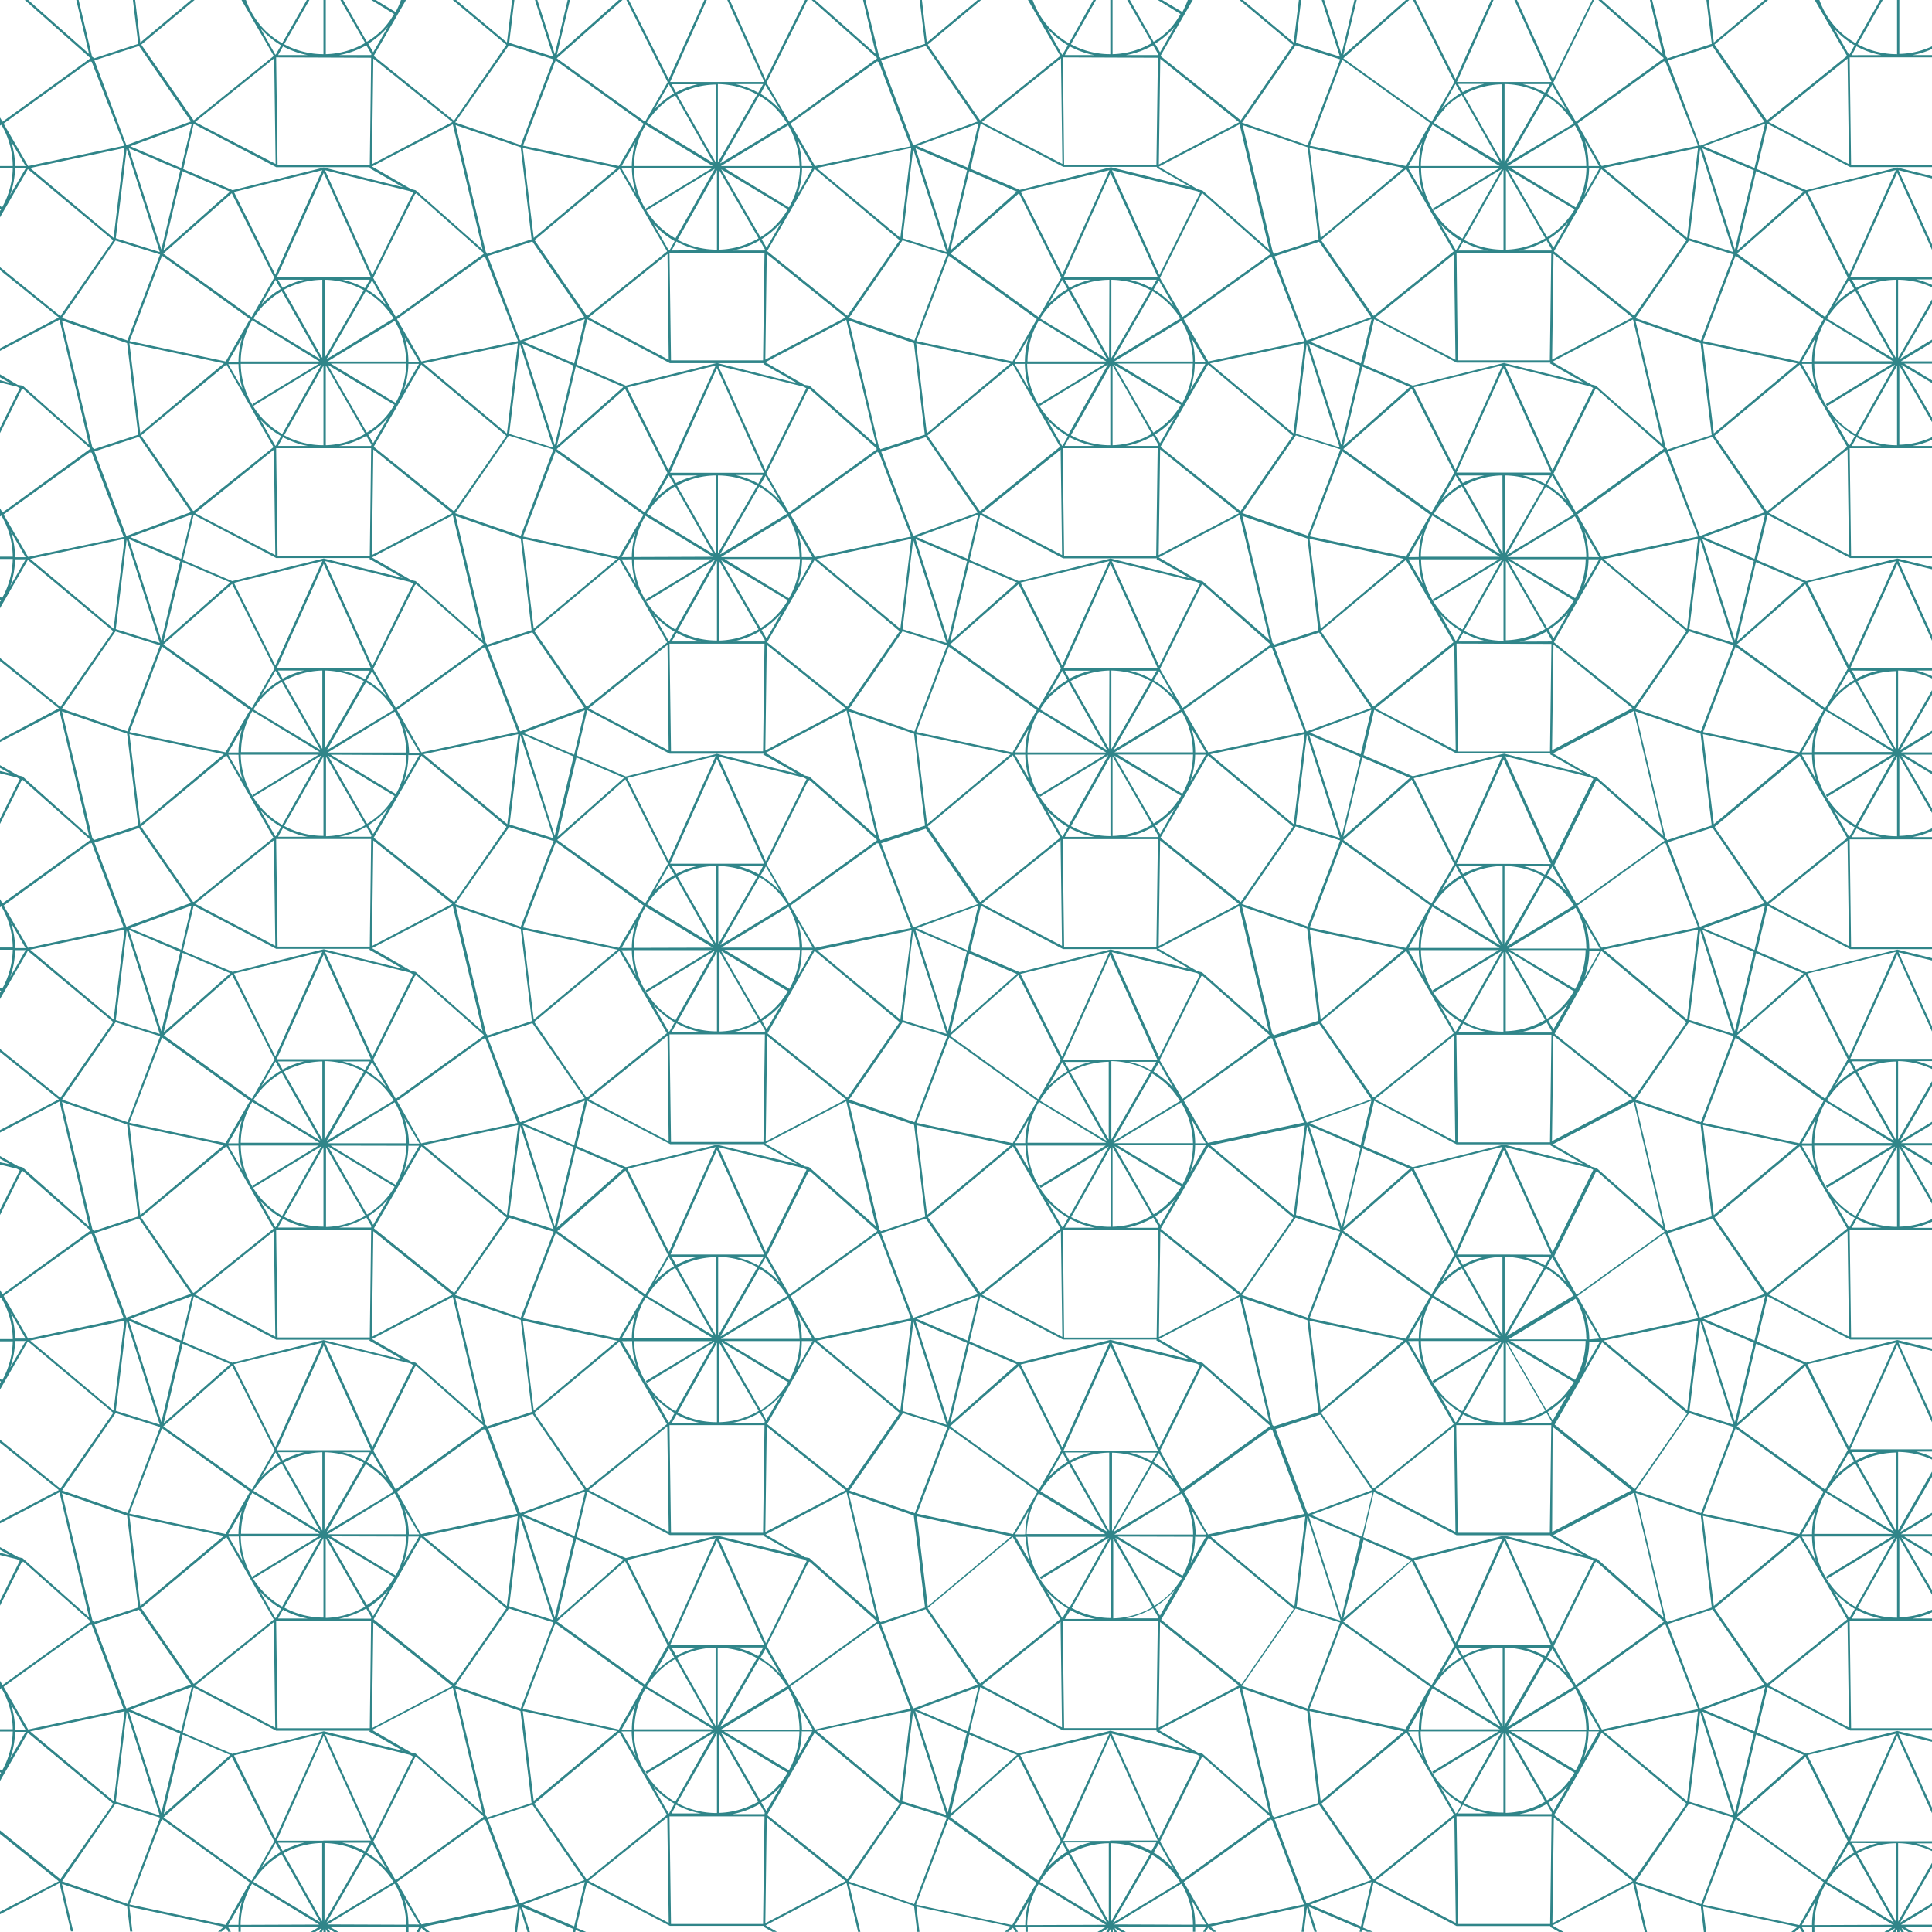 <svg xmlns="http://www.w3.org/2000/svg" viewBox="0 0 256 256"><defs><style>.cls-1{fill:#308589;}</style></defs><title>seamless_pattern13</title><g id="theme_and_artist_name"><path class="cls-1" d="M256,6.14a10.82,10.82,0,0,1-4.33,1V0h-.3V7.18h.23l-.24,0a10.89,10.89,0,0,1-5.21-1.32L249.47,0h-.35l-3.23,5.73A11.53,11.53,0,0,1,243.6,4a11,11,0,0,1-2.52-4h-.62l4.28,7.41-10.55,8.5-.1,0-6.91-10L234.28,0h-.46l-6.73,5.63L226.41,0h-.3l.71,5.81-5.91,1.94,0-.11-.16-.14L218.92,0h-.3l1.69,7.15L212.24,0h-.45l8.64,7.66,0,.09-11.62,8.38-3-5.17,5.43-11H211l-5.23,10.55L201,0h-.33l4.91,10.86H193.05l0,0L197.9,0h-.32l-4.72,10.5L187.57,0h-.33l5.47,10.88-3,5.25L178,7.72,186.73,0h-.45L178,7.3,179.77,0h-.3l-1.71,7.18L175.45,0h-.31l2.41,7.5-5.83-1.83L172.41,0h-.3l-.69,5.63L164.7,0h-.46l7.1,5.94-6.93,10L153.77,7.41,158.05,0h-.66a12.67,12.67,0,0,1-.72,1.59L154,0h-.58l3,1.85A10.72,10.72,0,0,1,154.86,4a10.82,10.82,0,0,1-2,1.54L149.71,0h-.35l3.28,5.69a10.89,10.89,0,0,1-5.22,1.49V0h-.3V7.18h.23l-.24,0a10.89,10.89,0,0,1-5.21-1.32L145.22,0h-.35l-3.23,5.73A11.53,11.53,0,0,1,139.35,4a11.15,11.15,0,0,1-2.52-4h-.62l4.28,7.41-10.55,8.5-.1,0-6.91-10L130,0h-.46l-6.73,5.63L122.16,0h-.3l.71,5.81-5.92,1.94,0-.11-.16-.14L114.67,0h-.31l1.7,7.15L108,0h-.45l8.64,7.66,0,.09-11.62,8.38-3-5.17L107,0h-.33l-5.23,10.55L96.7,0h-.33l4.91,10.86H88.79v0L93.65,0h-.32L88.61,10.5,83.32,0H83l5.47,10.88-3,5.25L73.77,7.72,82.48,0H82L73.78,7.3,75.52,0h-.3L73.51,7.18,71.2,0h-.31L73.3,7.5,67.47,5.67,68.16,0h-.3l-.69,5.63L60.45,0H60l7.1,5.94L60.16,16,49.52,7.41,53.8,0h-.67a10.83,10.83,0,0,1-.71,1.59L49.79,0h-.58l3,1.85A10.72,10.72,0,0,1,50.61,4a10.82,10.82,0,0,1-2,1.54L45.46,0h-.35l3.28,5.69a10.89,10.89,0,0,1-5.22,1.49V0h-.31V7.18h.24l-.24,0a10.89,10.89,0,0,1-5.21-1.32L41,0h-.35L37.39,5.73A11.53,11.53,0,0,1,35.1,4a11,11,0,0,1-2.51-4H32l4.28,7.41-10.55,8.5-.1,0-6.91-10L25.78,0h-.46L18.59,5.63,17.91,0h-.3l.71,5.81L12.4,7.75l0-.11L12.2,7.5,10.42,0h-.31l1.7,7.15L3.74,0H3.29l8.64,7.66,0,.09L.33,16.13,0,15.56v.73s0,0,0,0l0,0v.35l.18-.11A10.91,10.91,0,0,1,1.69,22H0v.3H1.69a11,11,0,0,1-1.4,5.16L0,27.31v.35l.14.08c0,.07-.1.13-.14.2v.86l3.69-6.39L15,31.84,8,41.88,0,35.4v.39l7.79,6.28L0,46.16v.33l7.88-4.13,3.93,16.58L3,51.1,2.35,51,0,49.6V50l1.3.74L0,50.37v.31l2.24.55.38.21L0,56.72v.67l2.88-5.8.07,0,.06-.1,8.92,7.91,0,.09L.33,67.91,0,67.35v.73s0,0,0,0l0,0v.35l.18-.11a10.91,10.91,0,0,1,1.51,5.44H0v.3H1.69a11,11,0,0,1-1.4,5.16L0,79.1v.35l.14.08c0,.07-.1.13-.14.2v.86l3.69-6.4L15,83.63,8,93.67,0,87.19v.39l7.8,6.28L0,98v.33l7.88-4.13,3.93,16.58L3,102.89l-.61-.15L0,101.39v.35l1.3.74L0,102.16v.31l2.24.55.38.21L0,108.51v.67l2.88-5.8.07.05.06-.1,8.92,7.91,0,.09L.33,119.7,0,119.14v.73s0,0,0,0l0,0v.35l.18-.11a10.91,10.91,0,0,1,1.51,5.44H0v.3H1.69a11,11,0,0,1-1.4,5.16L0,130.89v.35l.14.08c0,.07-.1.13-.14.2v.86L3.69,126,15,135.42,8,145.46,0,139v.39l7.8,6.28L0,149.74v.33l7.88-4.13,3.93,16.58L3,154.68l-.61-.15L0,153.18v.35l1.3.74L0,154v.31l2.24.55.38.21L0,160.3V161l2.88-5.8.07.05.06-.1L11.93,163l0,.09L.33,171.49,0,170.93v.73l0,0,0,0v.35L.18,172a10.91,10.91,0,0,1,1.51,5.44H0v.3H1.69a11,11,0,0,1-1.4,5.16L0,182.68V183l.14.08a2.43,2.43,0,0,0-.14.2v.86l3.69-6.4L15,187.21,8,197.25l-8-6.48v.39l7.8,6.28L0,201.53v.33l7.88-4.13,3.93,16.58L3,206.47l-.61-.15L0,205v.35l1.3.74L0,205.74v.31l2.24.55.38.21L0,212.09v.67L2.88,207,3,207l.06-.09,8.92,7.91,0,.09L.33,223.28,0,222.72v.73l0,0,0,0v.35l.18-.11a10.91,10.91,0,0,1,1.51,5.44H0v.3H1.69a11,11,0,0,1-1.4,5.16L0,234.47v.35l.14.08c0,.07-.1.13-.14.2V236l3.69-6.4L15,239,8,249l-8-6.47V243l7.79,6.28L0,253.32v.33l7.88-4.13,1.52,6.4h.3l-1.49-6.3,8.63,2.95.4,3.37h.3l-.39-3.29,12.51,2.66-.78.65h.46l.61-.5.29.51h.35l-.34-.59H31.6c0,.19,0,.39,0,.59h.3l0-.6,10.31,0-1.08.66h.58l.89-.54-.31.54h.35l.22-.4v.4h.31v-.41l.23.41h.35l-.31-.54.9.55h.58l-1.09-.66,10,0q0,.31,0,.63h.3c0-.21,0-.41,0-.62h1.41l-.36.62h.34l.32-.54.64.54h.47l-.82-.69,12.51-2.66L68.21,256h.3l.39-3.22,1,3.22h.31l-1.06-3.32L76,255.61l-.09.39h.31l.06-.27.63.27h.75l-1.31-.56,1.42-6,11,5.75h12.44l-.06.1,1.21.69h.6l-1.5-.86,10.71-5.62,1.53,6.48H114l-1.51-6.38,8.63,2.95.41,3.43h.3l-.4-3.35,12.51,2.66-.82.69h.46l.65-.54.31.54h.35l-.36-.62h1.35l0,.62h.3l0-.63,10.31,0-1.1.67h.58l.91-.55-.31.55h.34l.24-.41V256h.3v-.42l.24.42H148l-.32-.55.91.55h.58l-1.1-.66,10,0c0,.21,0,.42,0,.63h.3c0-.21,0-.41,0-.62h1.41l-.36.62h.34l.32-.54.64.54h.47l-.82-.69,12.51-2.66-.41,3.35h.3l.4-3.22,1,3.22h.31l-1.06-3.32,6.82,2.93-.09.39h.31l.06-.27.63.27h.76l-1.32-.56,1.42-6L193,255.21h12.44l-.06.1,1.21.69h.6l-1.5-.86,10.71-5.62,1.54,6.48h.3l-1.51-6.38,8.63,2.95.41,3.43h.3l-.4-3.35,12.51,2.66-.82.69h.46l.65-.54.31.54h.35l-.36-.62h1.35c0,.21,0,.41,0,.62h.3c0-.21,0-.42,0-.63l10.31,0-1.1.67h.58l.91-.55-.31.55h.34l.24-.41V256h.3v-.42l.24.42h.35l-.32-.55.91.55h.58l-1.1-.66H256v-.3l-4.11,0,4.11-2.48v-.36l-4.22,2.56,4.22-7.32v-.6l-4.49,7.79v-10.4a11,11,0,0,1,4.49,1.05V245a11.36,11.36,0,0,0-2.1-.74H256v-.29H245.17v0L251.38,230,256,240.26v-.73l-4.44-9.82L256,230.8v-.31l-4.59-1.13,0-.05,0,.05h0l-12.08,3-6.53-2.8,1.42-6,10.94,5.74H256V229H245.28l-.19-14.25H256v-.3h-2.57a11.15,11.15,0,0,0,2.57-.81v-.35a10.82,10.82,0,0,1-4.33,1V203.79L256,211.3v-.6l-4.06-7,4.06,2.46v-.35l-3.67-2.22H256v-.3l-4.11,0,4.11-2.48v-.36L251.78,203l4.22-7.32V195l-4.49,7.79v-10.4a11,11,0,0,1,4.49,1v-.32a10.64,10.64,0,0,0-2.1-.73H256v-.3H245.17v0l6.22-13.85L256,188.47v-.73l-4.44-9.82L256,179v-.31l-4.59-1.13,0,0,0,0h0l-12.08,3-6.53-2.8,1.42-6,10.94,5.74H256v-.3H245.28L245.09,163H256v-.3h-2.57a11.15,11.15,0,0,0,2.57-.81v-.35a10.82,10.82,0,0,1-4.33,1V152l4.33,7.51v-.6l-4.06-7,4.06,2.46V154l-3.67-2.22H256v-.3l-4.11,0L256,149v-.36l-4.22,2.56,4.22-7.32v-.6L251.51,151v-10.4a11,11,0,0,1,4.49,1.05v-.32a10.64,10.64,0,0,0-2.1-.73H256v-.3H245.17v0l6.22-13.85L256,136.68V136l-4.44-9.82,4.44,1.09v-.31l-4.59-1.13,0,0,0,0h0l-12.08,3-6.53-2.8,1.42-6,10.94,5.74H256v-.3H245.28l-.19-14.25H256v-.3h-2.57a11.15,11.15,0,0,0,2.57-.81v-.35a10.82,10.82,0,0,1-4.33,1V100.21l4.33,7.51v-.6l-4.06-7,4.06,2.46v-.35L252.33,100H256v-.3l-4.11,0L256,97.18v-.36l-4.22,2.56L256,92.06v-.6l-4.49,7.79V88.85A11,11,0,0,1,256,89.9v-.32a11.33,11.33,0,0,0-2.1-.73H256v-.3H245.17v0l6.22-13.85L256,84.89v-.73l-4.44-9.82L256,75.43v-.31L251.41,74l0,0,0,0h0l-12.08,3-6.53-2.8,1.42-6,10.94,5.74H256v-.29H245.28l-.19-14.26H256v-.3h-2.57a11.15,11.15,0,0,0,2.57-.81v-.35a10.82,10.82,0,0,1-4.33,1V48.42L256,55.93v-.6l-4.06-7L256,50.75V50.4l-3.67-2.22H256v-.3l-4.11,0L256,45.39V45l-4.22,2.56L256,40.28v-.61l-4.49,7.79V37.07a10.88,10.88,0,0,1,4.49,1v-.32a11.33,11.33,0,0,0-2.1-.73H256v-.3H245.17v0l6.22-13.85L256,33.1v-.73l-4.44-9.82L256,23.64v-.3l-4.59-1.14,0-.05,0,.05h0l-12.08,3-6.53-2.8,1.42-6,10.94,5.74H256v-.3H245.28L245.09,7.6H256V7.3h-2.57A11.15,11.15,0,0,0,256,6.49Zm-29.08,0,6.88,10-8.47,3.14-.09,0L221,8ZM240.1,48.22a11.24,11.24,0,0,0,.55,3.3l-1.9-3.3Zm-1.35-.3,1.83-3.16a11,11,0,0,0-.48,3.16Zm1.65.3,10.31,0-8.77,5.33.16.26,9-5.48-5.21,9.23a11.53,11.53,0,0,1-2.29-1.74A10.94,10.94,0,0,1,240.4,48.22Zm10.43-.35-10.43,0a11,11,0,0,1,1.52-5.46Zm-8.75-5.67a11.44,11.44,0,0,1,1.52-1.93,10.64,10.64,0,0,1,2.24-1.71l5.1,9Zm-3.66,5.7-12.75-2.7,4.22-11.12,0,.1.08-.3,11.66,8.4ZM240.1,100a11.3,11.3,0,0,0,.55,3.3l-1.9-3.3Zm-1.35-.3,1.83-3.16a11,11,0,0,0-.48,3.16Zm1.65.29,10.31,0-8.77,5.35.16.25h0l9-5.48-5.21,9.23a11.53,11.53,0,0,1-2.29-1.74A11,11,0,0,1,240.4,100Zm10.43-.34-10.43,0a11,11,0,0,1,1.52-5.46ZM242.08,94a11.44,11.44,0,0,1,1.52-1.93,10.64,10.64,0,0,1,2.24-1.71l5.1,9Zm-3.66,5.7L225.67,97l4.22-11.12,0,.1.08-.3,11.66,8.4Zm1.68,52.11a11.17,11.17,0,0,0,.55,3.29l-1.9-3.29Zm-1.35-.3,1.83-3.16a11,11,0,0,0-.48,3.16Zm1.65.29,10.31,0-8.77,5.34.16.26,9-5.48-5.21,9.23a11.21,11.21,0,0,1-2.29-1.75A10.9,10.9,0,0,1,240.4,151.79Zm10.42-.34-10.42,0a11,11,0,0,1,1.52-5.46Zm-8.74-5.67a11.44,11.44,0,0,1,1.52-1.93,10.64,10.64,0,0,1,2.24-1.71l5.1,9Zm-3.66,5.7-12.75-2.71,4.22-11.11,0,.1.08-.3,11.66,8.4Zm1.68,52.11a11.3,11.3,0,0,0,.55,3.3l-1.9-3.3Zm-1.35-.3,1.83-3.16a11,11,0,0,0-.48,3.15Zm1.65.29,10.31,0-8.77,5.34.16.26h0l9-5.48-5.21,9.23a11.21,11.21,0,0,1-2.29-1.75A10.9,10.9,0,0,1,240.4,203.58Zm10.43-.34-10.43,0a11,11,0,0,1,1.52-5.46Zm-8.75-5.68a11.78,11.78,0,0,1,1.52-1.92,10.64,10.64,0,0,1,2.24-1.71l5.1,9Zm-3.66,5.71-12.75-2.71,4.22-11.11,0,.1.08-.3,11.66,8.4ZM207,237a11.4,11.4,0,0,1-2,1.55l-5.21-9,8.83,5.35A11.51,11.51,0,0,1,207,237Zm.79-.42L205.83,240l-.66-1.14A11.38,11.38,0,0,0,207.78,236.62Zm-54.23,7.69,1.94,3.36a11.19,11.19,0,0,0-2.63-2.16Zm-1,1a11.43,11.43,0,0,0-2.95-1.14h3.61Zm-11.16.1a11.18,11.18,0,0,0-2.57,2.07l1.89-3.28Zm-.35-1.24h3.47a11.35,11.35,0,0,0-2.86,1.09ZM102.74,237a11.4,11.4,0,0,1-2,1.55l-5.21-9,8.83,5.35A11.51,11.51,0,0,1,102.74,237Zm.79-.42-2,3.37-.66-1.14A11.38,11.38,0,0,0,103.53,236.62ZM49.3,244.31l1.94,3.36a11.4,11.4,0,0,0-2.63-2.16Zm-.95,1a11.43,11.43,0,0,0-3-1.14H49Zm-11.16.1a11.18,11.18,0,0,0-2.57,2.07l1.89-3.28Zm-.35-1.24h3.47a11.35,11.35,0,0,0-2.86,1.09ZM17.06,19.63l6.83,2.93L21.38,33.07ZM21.17,33.4l-5.83-1.83,1.44-11.84ZM83.73,22.32a11.24,11.24,0,0,0,.55,3.3l-1.91-3.29ZM82.37,22l1.83-3.17A11.34,11.34,0,0,0,83.72,22Zm3.35,5.85,9-5.49-5.22,9.23A10.89,10.89,0,0,1,84,22.32l10.3,0-8.77,5.34.16.26Zm21.92-5.55-2,3.54a11.32,11.32,0,0,0,.64-3.55Zm-1.94-3.67L107.64,22h-1.4A11.31,11.31,0,0,0,105.7,18.66ZM188,22.32a11.24,11.24,0,0,0,.55,3.3l-1.91-3.29ZM186.63,22l1.82-3.17A11.34,11.34,0,0,0,188,22ZM190,27.88l9-5.49-5.22,9.23a10.89,10.89,0,0,1-5.48-9.3l10.3,0-8.77,5.34.16.26Zm21.92-5.55-2,3.54a11.32,11.32,0,0,0,.64-3.55ZM210,18.66,211.89,22h-1.4A11.31,11.31,0,0,0,210,18.66Zm.24,210.52-10.42,0,8.91-5.4A10.91,10.91,0,0,1,210.19,229.18Zm-.24-3.36,1.94,3.37h-1.4A11.31,11.31,0,0,0,210,225.82Zm-20.15-2.1,8.9,5.42-10.43,0A10.87,10.87,0,0,1,189.8,223.72ZM188,229.18h-1.34l1.82-3.17A11.34,11.34,0,0,0,188,229.18Zm-59.76.24-6.74-2.89,8.15-3Zm.2.42,6.32,2.7-8.82,7.82Zm-22.47-.66-10.42,0,8.91-5.4A10.91,10.91,0,0,1,105.94,229.18Zm-.24-3.36,1.94,3.37h-1.4A11.31,11.31,0,0,0,105.7,225.82Zm-20.15-2.1,8.9,5.42-10.43,0A10.87,10.87,0,0,1,85.55,223.72Zm-1.83,5.46H82.37L84.2,226A11.34,11.34,0,0,0,83.72,229.18ZM24,229.42l-6.74-2.89,8.15-3Zm.2.42,6.32,2.7-8.82,7.82ZM43.11,59l-.25,0a10.89,10.89,0,0,1-5.21-1.32l5.21-9.24V59Zm45.5-11.32L78,42.07l10.45-8.42Zm-2-18a11.12,11.12,0,0,0,2.79,2.27l-.66,1.17h0l-.11.08Zm2.15,18.44h12.44l-.06.1,4.44,2.54L95,48.1l0-.05,0,.05h0l-12.08,3-6.53-2.8,1.42-6ZM147.36,59l-.25,0a10.89,10.89,0,0,1-5.21-1.32l5.22-9.24V59Zm45.5-11.32-10.64-5.58,10.45-8.42Zm-2-18a11.12,11.12,0,0,0,2.79,2.27L193,33.05h0l-.11.08ZM193,48.05h12.44l-.06.1,4.44,2.54L199.28,48.1l0-.05,0,.05h0l-12.08,3-6.53-2.8,1.42-6Zm6.46,155.76,11.3,2.79.38.21-5.4,10.9Zm8.18,18a11.44,11.44,0,0,0-2.63-2.17l.69-1.19Zm-14.05-2.22a11.46,11.46,0,0,0-2.58,2.06l1.89-3.27Zm-.36-1.24h3.48a11.19,11.19,0,0,0-2.86,1.08Zm-.35-.66-5.51-10.95,11.73-2.9Zm-5.72-11.21-6.53-2.8,1.42-6L193,203.42h12.44l-.06.1,4.44,2.54-10.52-2.59,0-.05,0,.05h0Zm-91.95-2.64,11.3,2.79.38.21-5.4,10.9Zm8.18,18a11.44,11.44,0,0,0-2.63-2.17l.68-1.19Zm-14.05-2.22a11.46,11.46,0,0,0-2.58,2.06l1.89-3.27ZM89,218.32h3.48a11.26,11.26,0,0,0-2.87,1.08Zm-.35-.66L83.1,206.71l11.73-2.9Zm-5.72-11.21-6.53-2.8,1.42-6,10.94,5.75h12.45l-.06.1,4.44,2.54L95,203.47l0-.05,0,.05h0ZM33.6,209.14l9-5.48-5.21,9.23a11.21,11.21,0,0,1-2.29-1.75,10.9,10.9,0,0,1-3.2-7.56l10.31,0-8.77,5.34.16.26Zm0-51.79,9-5.48-5.21,9.23a11.21,11.21,0,0,1-2.29-1.75,10.9,10.9,0,0,1-3.2-7.56l10.31,0-8.77,5.34Zm0-51.79,9-5.48-5.21,9.23a11.53,11.53,0,0,1-2.29-1.74A11,11,0,0,1,31.9,100l10.31,0-8.77,5.35.16.25Zm0-51.79,9-5.48-5.21,9.23a11.53,11.53,0,0,1-2.29-1.74,10.94,10.94,0,0,1-3.2-7.56l10.31,0-8.77,5.33Zm21.92-5.55-2.05,3.54a10.94,10.94,0,0,0,.64-3.54Zm-2-3.66,2,3.36h-1.4A11,11,0,0,0,53.57,44.56Zm82.28,3.66a11.24,11.24,0,0,0,.55,3.3l-1.9-3.3Zm-1.35-.3,1.83-3.16a11,11,0,0,0-.48,3.16Zm3.35,5.85,9-5.48-5.21,9.23a11.53,11.53,0,0,1-2.29-1.74,10.94,10.94,0,0,1-3.2-7.56l10.31,0-8.77,5.33Zm21.92-5.55-2.05,3.54a10.94,10.94,0,0,0,.64-3.54Zm-2-3.66,2,3.36h-1.4A11,11,0,0,0,157.82,44.56Zm50.82,35A10.56,10.56,0,0,1,205,83.22l-5.21-9Zm-8.43-5.46,10,0a10.76,10.76,0,0,1-1.4,5.16Zm8.43,57.25A10.56,10.56,0,0,1,205,135l-5.21-9Zm-8.44-5.46,10,0a10.87,10.87,0,0,1-1.4,5.16Zm8.44,57.25a11.51,11.51,0,0,1-1.65,2.14,10.89,10.89,0,0,1-2,1.54l-5.21-9Zm-8.44-5.46,10,0a10.87,10.87,0,0,1-1.4,5.16Zm5.63,10.55-.66-1.14a11.38,11.38,0,0,0,2.61-2.23Zm0,.82,10.45,8.42L205.66,203Zm-68.18,8.8,8.9,5.42-10.42,0A11,11,0,0,1,137.67,197.82Zm-1.82,5.46H134.5l1.83-3.16A11,11,0,0,0,135.85,203.28ZM42.71,192.43v10.39l-5.11-9A11,11,0,0,1,42.71,192.43Zm-5.26,1.08-.61-1.09h3.47A11.35,11.35,0,0,0,37.45,193.51Zm-.78-1.38v0l6.22-13.85,6.27,13.88H36.67ZM48.8,57.58a11.55,11.55,0,0,0,2.6-2.23l-1.95,3.37ZM49.26,59l-.08-.06v.16H44.93a11.22,11.22,0,0,0,3.61-1.35Zm.21.56L59.92,68,49.28,73.55ZM60,68.26l3.94,16.58L55.08,77l-.6-.14-5.19-3ZM95.23,84.87H95a10.91,10.91,0,0,1-5.21-1.31L95,74.33V84.87Zm45.5-11.32L130.1,68l10.44-8.41Zm-2-18a11.29,11.29,0,0,0,2.78,2.27L140.83,59v0l-.1.08Zm2.14,18.43h12.44l-.06.11,4.44,2.53L147.16,74l0,0,0,0h0L135,77l-6.53-2.8,1.42-6Zm58.63,10.93h-.25A10.91,10.91,0,0,1,194,83.57l5.22-9.24V84.87Zm5.1-20.52-5.2,9V63A11,11,0,0,1,204.58,64.35Zm-2.8-1.4h3.6l-.65,1.14A11.08,11.08,0,0,0,201.78,63Zm3.77,22.33-.19,14.26h-12.2L193,85.28Zm-4.24-.3a11,11,0,0,0,3.61-1.35l.72,1.26-.08-.07V85Zm4.24,52.09-.19,14.26h-12.2l-.2-14.26Zm-4.25-.3a11,11,0,0,0,3.62-1.35l.72,1.26-.08-.07v.16Zm-59.86,56.89a11.18,11.18,0,0,0-2.57,2.07l1.89-3.28Zm-.35-1.24h3.47a11.35,11.35,0,0,0-2.86,1.09Zm-.36-.65-5.51-11L147,177.92ZM135,180.55l-6.53-2.8,1.42-6,10.94,5.74h12.44l-.06.11,4.44,2.54-10.51-2.6,0,0,0,0h0ZM83.73,74.11a11.57,11.57,0,0,0,.54,3.3l-1.9-3.29Zm-1.36-.29,1.83-3.17a11.34,11.34,0,0,0-.48,3.16Zm3.35,5.85,9-5.49-5.22,9.23A10.89,10.89,0,0,1,84,74.11l10.3,0-8.77,5.34.16.26Zm21.92-5.55-2,3.54a11.32,11.32,0,0,0,.64-3.55Zm-1.94-3.67,1.94,3.37h-1.4A11.31,11.31,0,0,0,105.7,70.45Zm88.06,64.75a10.89,10.89,0,0,1-5.48-9.3l10.3,0-8.77,5.34.16.26h0l9-5.49Zm.11.42a11,11,0,0,0,3.29,1.15h-3.94ZM188,125.9a11.24,11.24,0,0,0,.55,3.3l-1.91-3.29Zm-1.35-.29,1.82-3.17a11.34,11.34,0,0,0-.48,3.16Zm7.19-9.79-.61-1.08h3.48A11.26,11.26,0,0,0,193.82,115.82Zm5.26-1.07v10.38l-5.11-9A10.77,10.77,0,0,1,199.08,114.75ZM193.57,116A11.46,11.46,0,0,0,191,118l1.89-3.27Zm-2.09,2a11.07,11.07,0,0,1,2.24-1.71l5.1,9-8.86-5.4A10.51,10.51,0,0,1,191.48,118Zm7.22,7.61-10.43,0a10.87,10.87,0,0,1,1.53-5.46Zm-12.41,0-12.74-2.71,4.22-11.12,0,.11.07-.31,11.67,8.4Zm-80.35,51.8-10.42,0,8.91-5.4A10.91,10.91,0,0,1,105.94,177.39ZM105.7,174l1.94,3.37h-1.4A11.31,11.31,0,0,0,105.7,174Zm-20.15-2.1,8.9,5.42-10.43,0A10.87,10.87,0,0,1,85.55,171.93Zm-1.83,5.46H82.37l1.83-3.17A11.34,11.34,0,0,0,83.72,177.39ZM52.3,146.06a10.88,10.88,0,0,1,1.52,5.43l-10.43,0Zm-9,5.11,5.18-9a11.21,11.21,0,0,1,2.15,1.66,10.42,10.42,0,0,1,1.54,2Zm10.29-3,2,3.36h-1.4A10.94,10.94,0,0,0,53.57,148.14Zm.24,3.65A10.87,10.87,0,0,1,52.42,157l-8.59-5.2Zm.3,0h1.41l-2.05,3.54A10.94,10.94,0,0,0,54.11,151.8Zm-1.51-5.94,11.55-8.32,0,.11.15-.05h0l4.24,11.18-12.74,2.7Zm-.3-51.59a10.88,10.88,0,0,1,1.52,5.43l-10.43,0Zm-9,5.11,5.18-9a11.21,11.21,0,0,1,2.15,1.66,10.42,10.42,0,0,1,1.54,2Zm10.29-3,2,3.36h-1.4A10.94,10.94,0,0,0,53.57,96.35Zm.24,3.65a10.87,10.87,0,0,1-1.39,5.17L43.83,100Zm.3,0h1.41l-2.05,3.54A10.94,10.94,0,0,0,54.11,100ZM52.6,94.07l11.55-8.32,0,.11.15,0h0L68.59,97l-12.74,2.7Zm36,5.37L78,93.86l10.45-8.42Zm-2-18a11.3,11.3,0,0,0,2.79,2.26l-.66,1.17v0l-.11.09Zm2.14,18.43h12.45l-.06.1,4.44,2.54L95,99.89l0,0,0,0h0l-12.08,3-6.53-2.8,1.42-6Zm58.64,10.92-.25,0a10.89,10.89,0,0,1-5.21-1.32l5.22-9.24v10.54ZM95.19,152l11.3,2.79.38.21-5.4,10.9Zm8.18,18a11.44,11.44,0,0,0-2.63-2.17l.69-1.19Zm-14.05-2.22a11.46,11.46,0,0,0-2.58,2.06l1.89-3.27ZM89,166.53h3.48a11.26,11.26,0,0,0-2.87,1.08Zm-.35-.66-5.51-11L94.83,152Zm-5.72-11.21-6.53-2.8,1.42-6,11,5.75h12.44l-.06.1,4.44,2.54L95,151.68l0-.05,0,.05h0Zm-.06-51.39,5.63,11.19-3,5.24-11.67-8.4Zm-9,7.61,2.51-10.52,6.31,2.71ZM135.85,100a11.3,11.3,0,0,0,.55,3.3l-1.9-3.3Zm-1.35-.3,1.83-3.16a11,11,0,0,0-.48,3.16Zm3.35,5.85,9-5.48-5.21,9.23a11.53,11.53,0,0,1-2.29-1.74,11,11,0,0,1-3.2-7.57l10.31,0-8.77,5.35.16.25ZM159.77,100l-2.05,3.54a10.94,10.94,0,0,0,.64-3.54Zm-2-3.66,2,3.36h-1.4A10.94,10.94,0,0,0,157.82,96.35Zm.25,55.14-10.43,0,8.91-5.39A10.78,10.78,0,0,1,158.07,151.49Zm-.25-3.35,2,3.36h-1.4A10.94,10.94,0,0,0,157.82,148.14ZM137.67,146l8.9,5.42-10.42,0A10.92,10.92,0,0,1,137.67,146Zm-1.82,5.47H134.5l1.83-3.16A11,11,0,0,0,135.85,151.5ZM88.6,136.7l-2-3.51a11.12,11.12,0,0,0,2.79,2.27l-.66,1.17v0Zm0,14.53L78,145.65l10.45-8.42Zm-2.89-19.77,9-5.49-5.22,9.23A10.89,10.89,0,0,1,84,125.9l10.3,0-8.77,5.34.16.26Zm9.5,5.2H95a11,11,0,0,1-5.21-1.31L95,126.12v10.54Zm45.51-11.33-10.63-5.58,10.44-8.41Zm-2-18a11.29,11.29,0,0,0,2.78,2.27l-.66,1.17v0l-.1.08Zm2.14,18.43h12.44l-.06.11,4.44,2.53-10.51-2.59,0,0,0,0h0l-12.08,3-6.53-2.8,1.42-6Zm12.86-15.22-.66-1.14a11.55,11.55,0,0,0,2.6-2.23Zm0,.83,10.45,8.41-10.64,5.58Zm-.21-.56-.07-.06v.16h-4.25a11.22,11.22,0,0,0,3.61-1.35Zm-6.2,15.35,11.31,2.78.37.22-5.4,10.9Zm8.18,18a11.45,11.45,0,0,0-2.63-2.16l.69-1.2Zm-14.05-2.21a11.14,11.14,0,0,0-2.57,2.06l1.89-3.28Zm-.35-1.24h3.47a11,11,0,0,0-2.86,1.08Zm-.36-.66-5.51-11L147,126.13Zm-6-11-8.82,7.82,2.51-10.52Zm-6.52-3.12L121.47,123l8.15-3Zm-7.14-3.06-.09,0-4.22-11.13,5.91-1.94,6.88,10Zm-.35.1L108,125.59,104.73,120l11.55-8.32,0,.12.15-.05h0ZM95.56,126l8.83,5.34a10.56,10.56,0,0,1-3.62,3.69Zm5,9.18a10.9,10.9,0,0,1-5.22,1.5V126.11ZM96,125.86l10,0a11,11,0,0,1-1.4,5.16Zm10.29,0h1.4l-2,3.54A11.32,11.32,0,0,0,106.24,125.9Zm-.54-3.66,1.94,3.37h-1.4A11.31,11.31,0,0,0,105.7,122.24Zm.24,3.36-10.42,0,8.91-5.4A10.91,10.91,0,0,1,105.94,125.6Zm-10.53-.33,5.18-9a10.5,10.5,0,0,1,3.68,3.61Zm5.33-9.24.69-1.19,1.94,3.36A11.44,11.44,0,0,0,100.74,116Zm-.26-.15a11.22,11.22,0,0,0-3-1.14h3.6Zm-.15.26-5.2,9V114.75A10.87,10.87,0,0,1,100.33,116.14Zm-7.42,20.63H89l.65-1.15A11,11,0,0,0,92.91,136.77Zm1.92-11.64-5.11-9a10.77,10.77,0,0,1,5.11-1.34Zm-5.26-9.31L89,114.74h3.48A11.26,11.26,0,0,0,89.57,115.82Zm-.25.16A11.46,11.46,0,0,0,86.74,118l1.89-3.27Zm-2.09,2a11.07,11.07,0,0,1,2.24-1.71l5.1,9-8.86-5.4A10.51,10.51,0,0,1,87.23,118Zm14.07,19.12-.19,14.26H88.91l-.2-14.26Zm-4.25-.3a11,11,0,0,0,3.62-1.35l.72,1.26-.08-.07v.16Zm3.87-1.5a11.38,11.38,0,0,0,2.61-2.23l-2,3.37Zm.68,2,10.45,8.42-10.64,5.58Zm.05-.34L107.94,126l11.27,9.44-6.93,10Zm6.58-11,12.52-2.66L119.3,135.1ZM121,123.3,125.42,137l-5.83-1.83Zm.28-.09,6.83,2.93-2.51,10.51Zm13.65,6,5.63,11.2-3,5.24-11.67-8.41Zm2.87,16.62a11,11,0,0,1,1.52-1.93,10.64,10.64,0,0,1,2.24-1.71l5.1,9Zm4-3.8a11,11,0,0,1,5.11-1.34V151Zm-.93-1.64v0l6.22-13.85,6.27,13.88H140.92Zm12.34.3-.66,1.13a11.06,11.06,0,0,0-2.95-1.13Zm-.55,1.55a11.21,11.21,0,0,1,2.15,1.66,10.42,10.42,0,0,1,1.54,2l-8.87,5.37Zm1-1.76,5.53-11.15.08,0,0-.1,8.93,7.91,0,.1L156.7,145.6Zm5.61-11.65-.6-.14-5.19-3,10.71-5.62,3.94,16.58ZM153.77,111l6.3-10.9,11.27,9.43-6.93,10Zm2.9-5.82-8.59-5.2,10,0A10.87,10.87,0,0,1,156.67,105.17Zm-.16.26a11,11,0,0,1-1.65,2.14,11.28,11.28,0,0,1-2,1.54l-5.21-9Zm-3.87,3.84a10.89,10.89,0,0,1-5.22,1.49V100.21Zm.79,1.91-.2,14.25H141l-.19-14.25Zm-12.33-.3.65-1.16a11.14,11.14,0,0,0,3.28,1.16Zm-.61.11-10.55,8.5-.1,0-6.91-10,11.27-9.43Zm-17.65-1.78L121.4,97.28l12.51,2.66Zm-.27.18-5.92,1.94,0-.11-.16-.14-4-16.82,8.63,2.95Zm-6.37,1.94-11.62,8.37-3-5.16,5.53-11.16.07.05.06-.1,8.92,7.91Zm-14.73,2.8-6.28-13.9,11.3,2.79.38.21Zm-.19.31H88.79v0L95,100.56Zm-12.67-.36-5.51-11,11.73-2.9Zm-3.06,6.06,8.9,5.42L84,125.6A10.87,10.87,0,0,1,85.55,120.14Zm-1.83,5.46H82.37l1.83-3.17A11.34,11.34,0,0,0,83.72,125.6Zm0,.3a11.24,11.24,0,0,0,.55,3.3l-1.91-3.29Zm4.64,11-10.55,8.5-.11,0-6.91-10L82.07,126ZM76.29,152.15l6.31,2.71-8.82,7.81Zm-.21-.41-6.73-2.89,8.14-3Zm30.52,2.79-5.18-3,10.71-5.62,3.93,16.58-8.85-7.84Zm13-19.08,5.91,1.85-4.33,11.4-8.67-3Zm6.09,2.21,0,.1.08-.3,11.66,8.4-3.24,5.62-12.75-2.7Zm10.21,14.14a11.3,11.3,0,0,0,.55,3.3l-1.9-3.3Zm.3,0,10.31,0-8.77,5.34.16.26,9-5.48-5.21,9.23a11.21,11.21,0,0,1-2.29-1.75A10.9,10.9,0,0,1,136.15,151.79Zm5.6,9.72a11.24,11.24,0,0,0,3.28,1.16H141.1Zm.15-.26,5.22-9.24v10.54h.22l-.23,0A10.89,10.89,0,0,1,141.9,161.25ZM147.26,151v-10.4a11,11,0,0,1,5.19,1.39Zm.16,1,5.22,9.06a10.89,10.89,0,0,1-5.22,1.49Zm.27-.13,8.82,5.35a10.65,10.65,0,0,1-1.65,2.13,10.87,10.87,0,0,1-2,1.55Zm.39-.11,10,0a10.87,10.87,0,0,1-1.39,5.17Zm10.28,0h1.41l-2.05,3.54A10.94,10.94,0,0,0,158.36,151.8Zm-1.51-5.94,11.55-8.32,0,.11.15-.05h0l4.24,11.18-12.74,2.7Zm11.89-8.74-.16-.15-4-16.82,8.63,2.95,1.48,12.19-5.91,1.93Zm-4.16-17.29,7.1-10.28,5.9,1.85-4.32,11.4Zm7.14-10.58,1.44-11.84,4.39,13.67Zm-.3,0-11.06-9.27,12.51-2.66ZM160.1,99.69l-3.25-5.62,11.55-8.32,0,.11.15,0h0L172.84,97Zm-2,0-10.43,0,8.91-5.39A10.78,10.78,0,0,1,158.07,99.7Zm-10.54-.32,5.18-9a11.21,11.21,0,0,1,2.15,1.66,10.42,10.42,0,0,1,1.54,2Zm5.33-9.24.69-1.2,1.94,3.36A11.45,11.45,0,0,0,152.86,90.14ZM152.6,90a11.06,11.06,0,0,0-2.95-1.13h3.61Zm-.15.26-5.19,9V88.85A11,11,0,0,1,152.45,90.24Zm-5.49,9-5.11-9A11,11,0,0,1,147,88.85Zm-5.26-9.31-.61-1.08h3.47A11,11,0,0,0,141.7,89.93Zm-.26.16a11.14,11.14,0,0,0-2.57,2.06l1.89-3.28Zm-2.09,2a10.64,10.64,0,0,1,2.24-1.71l5.1,9L137.83,94A11,11,0,0,1,139.35,92.06Zm7.22,7.6-10.42,0a10.92,10.92,0,0,1,1.52-5.46Zm-12.4,0L121.42,97l4.22-11.12,0,.1.08-.3,11.66,8.4Zm-13-2.78-8.67-3,7.09-10.28,5.91,1.85Zm-5.07,13.82-8.85-7.84-.61-.15-5.18-3,10.71-5.62ZM101.41,99.44l.19-14,10.45,8.42Zm.17-14.82-.66-1.14a11.13,11.13,0,0,0,2.6-2.23Zm-.19.27-.08-.07V85H97.06a11,11,0,0,0,3.61-1.35ZM76.08,100l-6.73-2.89,8.14-3ZM69,96.89l-.09,0L64.64,85.71l5.9-1.93,6.88,10Zm-.33.39-1.45,11.93L56.11,99.94Zm.28.13,4.4,13.67-5.83-1.83Zm.29-.09L76,100.24l-2.5,10.52Zm4.33,14.44,0,.11.07-.31L85.29,120,82,125.59,69.3,122.88Zm8.26,14.08L70.72,135.1l-1.45-11.92Zm-4.36,19.69L69,148.68l-.09,0L64.64,137.5l5.9-1.93Zm-8.8,3.54L67.17,161l-11.06-9.27Zm.28.13,4.4,13.67L67.47,161Zm.29-.1L76,152l-2.5,10.52Zm13.64,6,5.63,11.19-3,5.24-11.67-8.4Zm2.88,16.61a10.51,10.51,0,0,1,1.52-1.93A11.07,11.07,0,0,1,89.47,168l5.1,9Zm4-3.79a10.77,10.77,0,0,1,5.11-1.34v10.38Zm-.93-1.65v0L95,152.35l6.27,13.88H88.79Zm12.34.3-.65,1.14a11.22,11.22,0,0,0-3-1.14Zm-.54,1.55a10.5,10.5,0,0,1,3.68,3.61l-8.86,5.37Zm1-1.75,5.53-11.16.07.05.06-.1,8.92,7.91,0,.09-11.62,8.37Zm10.86-20.28,8.63,2.95,1.48,12.18-5.92,1.94,0-.11-.16-.14Zm8.94,3,12.51,2.66L122.84,161Zm12.8,2.81,6.29,10.9-10.55,8.5-.1,0-6.91-10Zm6.34,11.25.19,14-10.63-5.59Zm.19-.54-2-3.5a11.29,11.29,0,0,0,2.78,2.27l-.66,1.17v0Zm12.7.38-.2,14.25H141L140.84,163Zm-4.25-.3a11.22,11.22,0,0,0,3.61-1.35l.72,1.25-.07-.06v.16Zm3.87-1.51a11.55,11.55,0,0,0,2.6-2.23l-1.94,3.37Zm.67,2,10.45,8.41-10.64,5.58Zm.05-.35,6.3-10.9,11.27,9.43-6.93,10Zm6.59-11.05,12.51-2.66L171.42,161Zm12.8-2.53,4.39,13.67L171.72,161Zm.28-.1,6.82,2.93-2.5,10.52Zm-.24-.42-.09,0-4.22-11.14,5.9-1.93,6.88,10Zm.32-25.5L186,125.84,175,135.1Zm4.24-12.42-4.32-13.44,6.82,2.92ZM173.2,96.89l-.09,0-4.22-11.14,5.9-1.93,6.88,10Zm.32-25.5L186,74.05,175,83.31Zm1.17,12.11-5.91,1.93,0-.1-.16-.15-4-16.82,8.63,3Zm-6.36,1.94L156.7,93.81l-3-5.17,5.53-11.15.08,0,0-.1,8.93,7.91Zm-14.74,2.8-6.28-13.9,11.31,2.78.37.22Zm-.19.31H140.92v0l6.22-13.85Zm-12.67-.36-5.51-11L147,74.34Zm-.14.38-3,5.24L125.89,85.4l9.07-8ZM125.91,85l2.51-10.52,6.31,2.7Zm-.28-.13-4.32-13.44,6.83,2.93Zm-.21.33-5.83-1.83L121,71.51Zm-6.12-1.88-11.07-9.26,12.52-2.66Zm-.09.32-6.93,10L101.65,85.1l6.29-10.91Zm-14.67-4.36L96,74.07l10,0A11,11,0,0,1,104.54,79.27Zm-.15.26a10.56,10.56,0,0,1-3.62,3.69l-5.21-9Zm-3.88,3.84a10.9,10.9,0,0,1-5.22,1.5V74.32Zm.79,1.91-.19,14.26H88.91l-.2-14.26ZM89,85l.65-1.15A10.94,10.94,0,0,0,92.9,85Zm-.6.12L77.82,93.6l-.11,0-6.91-10,11.27-9.44ZM70.72,83.31,69.27,71.39l12.51,2.66Zm-.28.19-5.91,1.93,0-.1-.16-.15-4-16.82,8.63,3Zm-6.36,1.94L52.45,93.81l-3-5.17L55,77.49l.08,0,.05-.1,8.93,7.91ZM51.24,92.3a11.66,11.66,0,0,0-2.63-2.16l.69-1.2ZM48.35,90a11.06,11.06,0,0,0-3-1.13H49Zm-.15.26-5.19,9V88.85A11,11,0,0,1,48.2,90.24Zm-5,10,5.22,9.06a10.89,10.89,0,0,1-5.22,1.49Zm.27-.13,8.82,5.35a11,11,0,0,1-1.65,2.14,11.28,11.28,0,0,1-2,1.54Zm12.38,0,11.27,9.43-6.93,10L49.52,111Zm11.61,9.46,5.9,1.85L69,122.8l-8.68-3ZM69,123.1l1.48,12.19-5.91,1.93,0-.1-.16-.15-4-16.82Zm-4.88,14.13L52.45,145.6l-3-5.17L55,129.28l.08,0,.05-.1,8.93,7.91ZM51.24,144.1a11.44,11.44,0,0,0-2.63-2.17l.69-1.2Zm-2.89-2.33a11.06,11.06,0,0,0-3-1.13H49Zm-.15.26L43,151v-10.4A11,11,0,0,1,48.2,142Zm-5,10,5.22,9.06a10.89,10.89,0,0,1-5.22,1.49Zm.27-.13,8.82,5.35a10.65,10.65,0,0,1-1.65,2.13,10.87,10.87,0,0,1-2,1.55Zm12.38,0,11.27,9.43-6.93,10-10.64-8.57Zm11.61,9.46,5.9,1.85L69,174.59l-8.68-3Zm6.09,2.21,0,.11.07-.31,11.67,8.4L82,177.38,69.3,174.67Zm10.21,14.14a11.24,11.24,0,0,0,.55,3.3l-1.91-3.29Zm.3,0,10.3,0L85.56,183l.16.26h0l9-5.49L89.51,187a10.89,10.89,0,0,1-5.48-9.3Zm5.59,9.72a11,11,0,0,0,3.29,1.15H89Zm.15-.26L95,177.91v10.54h0A11,11,0,0,1,89.77,187.15Zm5.36-10.22V166.54a10.87,10.87,0,0,1,5.2,1.39Zm.16,1,5.22,9a10.9,10.9,0,0,1-5.22,1.5Zm.27-.14,8.83,5.35a10.56,10.56,0,0,1-3.62,3.69Zm.39-.11,10,0a11,11,0,0,1-1.4,5.16Zm10.29,0h1.4l-2,3.54A11.32,11.32,0,0,0,106.24,177.69Zm-1.51-5.94,11.55-8.32,0,.12.15-.05h0l4.24,11.18L108,177.38Zm12-8.35,5.91-1.94,6.88,10-8.48,3.14-.08,0Zm12.86,8.32-1.41,5.91-6.74-2.89Zm-1.2,6.33,6.31,2.7-8.82,7.82Zm30.2,2.65.37.22-5.4,10.89-6.28-13.89Zm-3.13,15.18a11.4,11.4,0,0,0-2.63-2.16l.69-1.2Zm-1.77-3.66,5.53-11.15.08,0,0-.1,8.93,7.91,0,.1-11.63,8.37Zm5.61-11.65-.6-.14-5.19-3,10.71-5.62,3.94,16.58Zm12.35-19.23,5.9,1.85-4.32,11.4-8.68-3Zm6.09,2.21,0,.11.07-.31,11.67,8.4-3.25,5.63-12.74-2.71Zm16.06,4.06-.62-1.08h3.48A11.19,11.19,0,0,0,193.83,167.61Zm5.25-1.07v10.38l-5.11-9A10.77,10.77,0,0,1,199.08,166.54Zm-5.51,1.23a11.46,11.46,0,0,0-2.58,2.06l1.89-3.27Zm-2.09,2a11.07,11.07,0,0,1,2.24-1.71l5.1,9-8.86-5.4A10.51,10.51,0,0,1,191.48,169.74Zm7.22,7.61-10.43,0a10.87,10.87,0,0,1,1.53-5.46Zm-10.73,0h-1.34l1.82-3.17A11.34,11.34,0,0,0,188,177.39Zm0,.3a11.24,11.24,0,0,0,.55,3.3l-1.91-3.29Zm.3,0,10.3,0L189.81,183l.16.26h0l9-5.49L193.76,187a10.89,10.89,0,0,1-5.48-9.3Zm5.59,9.72a11,11,0,0,0,3.29,1.15h-3.94Zm.15-.26,5.22-9.24v10.54h0A11,11,0,0,1,194,187.15Zm5.36-10.22V166.54a10.87,10.87,0,0,1,5.2,1.39Zm2.4-10.4h3.6l-.65,1.14A11.22,11.22,0,0,0,201.78,166.53Zm-2.52-.3h-6.21l0,0,6.23-13.86,6.27,13.88Zm-6.4-.36-5.51-11,11.73-2.9Zm-.15.38-3,5.24L178,163.09l9.06-8ZM178,162.67l2.51-10.52,6.31,2.71Zm2.3-10.93-6.73-2.89,8.14-3Zm-5.28-16.32L186.32,126l6.3,10.91-10.55,8.5-.11,0Zm17.62,1.81.19,14-10.64-5.58Zm.18-.53-2-3.51a11.12,11.12,0,0,0,2.79,2.27l-.66,1.17v0Zm6.38,0a11,11,0,0,1-5.21-1.31l5.22-9.24v10.54h0Zm.15-11.53V114.75a10.87,10.87,0,0,1,5.2,1.39Zm2.4-10.4h3.6l-.65,1.14A11.08,11.08,0,0,0,201.78,114.74Zm-2.52-.3H193v0l6.23-13.86,6.27,13.88Zm-6.4-.36-5.51-11,11.73-2.9Zm-.15.38-3,5.24L178,111.3l9.06-8ZM178,110.88l2.51-10.52,6.31,2.71Zm2.3-10.93-6.73-2.89,8.14-3Zm-5.28-16.32,11.27-9.44,6.3,10.91-10.55,8.5-.11,0ZM188,74.11a11.24,11.24,0,0,0,.55,3.3l-1.91-3.29Zm-1.35-.29,1.82-3.17a11.34,11.34,0,0,0-.48,3.16ZM190,79.67l9-5.49-5.22,9.23a10.89,10.89,0,0,1-5.48-9.3l10.3,0-8.77,5.34.16.26Zm3.9,4.16A10.94,10.94,0,0,0,197.15,85h-3.93Zm-1.2,1.61.19,14-10.64-5.58Zm.18-.53-2-3.5a11.3,11.3,0,0,0,2.79,2.26L193,84.84v0Zm6.23-11.57-5.11-9A10.77,10.77,0,0,1,199.08,63ZM193.82,64,193.21,63h3.48A11.26,11.26,0,0,0,193.82,64Zm-.25.16A11.46,11.46,0,0,0,191,66.25L192.88,63Zm-2.09,2a11.07,11.07,0,0,1,2.24-1.71l5.1,9L190,68.09A10.51,10.51,0,0,1,191.48,66.16Zm7.22,7.61-10.43,0a10.87,10.87,0,0,1,1.53-5.46Zm-12.41,0-12.74-2.71L177.77,60l0,.11.07-.31,11.67,8.4Zm-13-2.79-8.68-3,7.1-10.29,5.9,1.85Zm-5.07,13.83L159.33,77l-.6-.14-5.19-3,10.71-5.62ZM153.53,73.55l.19-14L164.17,68Zm.18-14.83-.66-1.14a11.55,11.55,0,0,0,2.6-2.23Zm-.2.27-.07-.06v.16h-4.25a11.22,11.22,0,0,0,3.61-1.35Zm-25.3,15.06-6.74-2.88,8.15-3ZM121.07,71,121,71l-4.23-11.14,5.91-1.94,6.88,10Zm-.35.1L108,73.8l-3.25-5.63,11.55-8.32,0,.12.15,0h0Zm-14.78,2.72-10.42,0,8.91-5.4A10.91,10.91,0,0,1,105.94,73.81ZM95.4,73.48l5.19-9a10.5,10.5,0,0,1,3.68,3.61Zm5.34-9.24.69-1.19,1.94,3.36A11.44,11.44,0,0,0,100.74,64.24Zm-.26-.15a11.22,11.22,0,0,0-3-1.14h3.6Zm-.15.26-5.2,9V63A11,11,0,0,1,100.33,64.35Zm-5.5,9-5.11-9A10.77,10.77,0,0,1,94.83,63ZM89.57,64,89,63h3.48A11.26,11.26,0,0,0,89.57,64Zm-.25.16a11.46,11.46,0,0,0-2.58,2.06L88.63,63Zm-2.09,2a11.29,11.29,0,0,1,2.23-1.71l5.11,9-8.87-5.4A11,11,0,0,1,87.23,66.16Zm7.22,7.61L84,73.81a10.87,10.87,0,0,1,1.53-5.46ZM82,73.8,69.3,71.09,73.52,60l0,.11.07-.31,11.67,8.4ZM69,71l-8.68-3,7.1-10.29,5.9,1.85ZM54.74,77.34l-5.4,10.9-6.28-13.9,11.31,2.78ZM49.15,88.55H36.67v0l6.22-13.85Zm-8.84.3a11,11,0,0,0-2.86,1.08l-.61-1.08Zm2.4,0V99.24l-5.11-9A11,11,0,0,1,42.71,88.85Zm.15,11.37v10.54h.25l-.25,0a10.89,10.89,0,0,1-5.21-1.32Zm-2.08,10.66H36.85l.65-1.16A11.14,11.14,0,0,0,40.78,110.88Zm8.4.3L49,125.43H36.78l-.19-14.25Zm-4.25-.3a11.22,11.22,0,0,0,3.61-1.35l.72,1.25-.08-.06v.16Zm3.87-1.51a11.55,11.55,0,0,0,2.6-2.23l-1.95,3.37Zm.67,2,10.45,8.41-10.64,5.58ZM60,120.05l3.94,16.58-8.86-7.85-.6-.14-5.19-3Zm-5.26,9.08L49.34,140l-6.28-13.9,11.31,2.78Zm-5.59,11.21H36.67v0l6.22-13.85Zm-8.84.3a11,11,0,0,0-2.86,1.08l-.61-1.08Zm2.4,0V151L37.6,142A11,11,0,0,1,42.71,140.64ZM42.86,152v10.54h.23l-.23,0a10.89,10.89,0,0,1-5.21-1.32Zm-2.08,10.66H36.85l.65-1.16A11.24,11.24,0,0,0,40.78,162.67Zm8.4.3L49,177.22H36.78L36.59,163Zm-4.25-.3a11.22,11.22,0,0,0,3.61-1.35l.72,1.25-.08-.06v.16Zm3.87-1.51a11.55,11.55,0,0,0,2.6-2.23l-1.95,3.37Zm.67,2,10.45,8.41-10.64,5.58ZM60,171.84l3.94,16.58-8.86-7.85-.6-.14-5.19-3ZM49.47,192.22,55,181.07l.08,0,.05-.1,8.93,7.91,0,.1-11.63,8.37Zm1.77,3.66a11.66,11.66,0,0,0-2.63-2.16l.69-1.2Zm3.5-15-5.4,10.89-6.28-13.89,11.31,2.78ZM49,192.43l-.66,1.13a11.06,11.06,0,0,0-3-1.13ZM48.46,194a11.21,11.21,0,0,1,2.15,1.66,10.42,10.42,0,0,1,1.54,2L43.28,203Zm3.84,3.86a10.94,10.94,0,0,1,1.52,5.44l-10.43,0Zm1.27,2.09,2,3.36h-1.4A10.94,10.94,0,0,0,53.57,199.93Zm.24,3.65a10.87,10.87,0,0,1-1.39,5.17l-8.59-5.2Zm.3,0h1.41l-2.05,3.54A10.94,10.94,0,0,0,54.11,203.59Zm-1.51-5.94,11.55-8.32,0,.11.15-.05h0l4.24,11.17-12.74,2.71Zm11.89-8.74-.16-.15-4-16.82L69,174.89l1.48,12.19L64.53,189ZM69.27,175l12.51,2.66-11.06,9.26Zm12.8,2.8,6.3,10.91-10.55,8.5-.11,0-6.91-10ZM88.42,189l.19,14L78,197.44Zm.18-.53-2-3.51a11.12,11.12,0,0,0,2.79,2.27l-.66,1.17v0Zm12.7.37-.19,14.26H88.91l-.2-14.26Zm-4.25-.3a11,11,0,0,0,3.62-1.35l.72,1.26-.08-.07v.16Zm3.87-1.5a11.38,11.38,0,0,0,2.61-2.23l-2,3.37Zm.68,2,10.45,8.42L101.41,203Zm.05-.34,6.29-10.91,11.27,9.44-6.93,10Zm6.58-11.05L120.75,175l-1.45,11.92Zm12.8-2.54,4.39,13.68-5.83-1.83Zm.28-.09,6.83,2.93-2.51,10.51ZM135,181l5.63,11.2-3,5.24L125.89,189Zm2.87,16.61a11.26,11.26,0,0,1,1.52-1.92,10.64,10.64,0,0,1,2.24-1.71l5.1,9Zm4-3.79a11,11,0,0,1,5.11-1.34v10.39Zm-.93-1.64v0l6.22-13.85,6.27,13.88H140.92Zm12.34.3-.66,1.13a11.06,11.06,0,0,0-2.95-1.13Zm-.55,1.55a11.21,11.21,0,0,1,2.15,1.66,10.42,10.42,0,0,1,1.54,2L147.53,203Zm3.84,3.86a10.84,10.84,0,0,1,1.52,5.44l-10.43,0Zm1.27,2.09,2,3.36h-1.4A10.94,10.94,0,0,0,157.82,199.93Zm.24,3.65a10.87,10.87,0,0,1-1.39,5.17l-8.59-5.2Zm.3,0h1.41l-2.05,3.54A10.94,10.94,0,0,0,158.36,203.59Zm-1.51-5.94,11.55-8.32,0,.11.15-.05h0l4.24,11.18-12.74,2.71Zm11.89-8.74-.16-.15-4-16.82,8.63,2.95,1.48,12.19L168.78,189ZM173.52,175,186,177.63,175,186.89Zm12.8,2.8,6.3,10.91-10.55,8.5-.11,0-6.91-10ZM192.67,189l.19,14-10.64-5.58Zm.18-.53-2-3.51a11.12,11.12,0,0,0,2.79,2.27l-.66,1.17v0Zm12.7.37-.19,14.26h-12.2l-.2-14.26Zm-4.24-.3a11.07,11.07,0,0,0,3.61-1.35l.72,1.26-.08-.07v.16Zm3.46-1.61a10.94,10.94,0,0,1-5.23,1.5V177.9Zm.07-18.87a11.21,11.21,0,0,1,2.15,1.66,11.53,11.53,0,0,1,1.53,1.95l-8.86,5.37Zm.15-.26.69-1.19,1.94,3.36A11.44,11.44,0,0,0,205,167.82ZM199.44,152l11.3,2.79.38.21-5.4,10.9Zm-.16-.34,0-.05,0,.05h0l-12.08,3-6.53-2.8,1.42-6L193,151.63h12.44l-.06.1,4.44,2.54Zm6.55-15.27-.66-1.14a11.38,11.38,0,0,0,2.61-2.23Zm0,.82,10.45,8.42-10.64,5.58Zm-1.08-2.07a10.94,10.94,0,0,1-5.23,1.5V126.11Zm.07-18.87A11.21,11.21,0,0,1,207,118a11.53,11.53,0,0,1,1.53,2l-8.86,5.37ZM205,116l.69-1.19,1.94,3.36A11.44,11.44,0,0,0,205,116Zm-5.55-15.8,11.3,2.79.38.21-5.4,10.9Zm-.16-.34,0,0,0,0h0l-12.08,3-6.53-2.8,1.42-6L193,99.84h12.44l-.06.1,4.44,2.54Zm6.55-15.27-.66-1.14a11.38,11.38,0,0,0,2.61-2.23Zm0,.82,10.45,8.42-10.64,5.58Zm-1.08-2.07a10.94,10.94,0,0,1-5.23,1.5V74.32Zm.07-18.87A11.21,11.21,0,0,1,207,66.16a11.53,11.53,0,0,1,1.53,2l-8.86,5.37Zm.15-.26.69-1.19,1.94,3.36A11.44,11.44,0,0,0,205,64.24Zm-5.55-15.8,11.3,2.79.38.21-5.4,10.9Zm6.09,14.21H193v0l6.23-13.86Zm-12.67-.36-5.51-10.95,11.73-2.9Zm-.15.38-3,5.24L178,59.51l9.06-8ZM178,59.09l2.51-10.52,6.31,2.71Zm-.27-.12-4.32-13.44,6.82,2.92Zm-.21.32-5.83-1.83,1.44-11.84Zm-6.13-1.87-11.06-9.27,12.51-2.66Zm-.08.31-6.93,10L153.77,59.2l6.3-10.9Zm-14.67-4.35-8.59-5.2,10,0A10.86,10.86,0,0,1,156.67,53.38Zm-.16.26a11,11,0,0,1-1.65,2.14,11.28,11.28,0,0,1-2,1.54l-5.21-9Zm-3.87,3.84A10.89,10.89,0,0,1,147.42,59V48.42Zm.79,1.91-.2,14.26H141l-.19-14.26Zm-12.33-.3.65-1.16A11.2,11.2,0,0,0,145,59.09Zm-.61.11-10.55,8.5-.1,0-6.91-10L134.2,48.3Zm-17.65-1.78L121.4,45.49l12.51,2.66Zm-.27.18-5.91,1.94,0-.11-.16-.14-4-16.82,8.63,3Zm-6.37,1.94-11.62,8.37-3-5.16,5.53-11.16.07,0,.06-.1,8.92,7.91Zm-14.74,2.8-6.27-13.9,11.3,2.79.38.21Zm-.18.31H88.79v0L95,48.77Zm-12.67-.36L83.1,51.34l11.73-2.9Zm-.15.38-3,5.24-11.67-8.4,9.06-8ZM73.78,59.09l2.51-10.52,6.31,2.71ZM73.51,59,69.19,45.53,76,48.45Zm-.21.32-5.83-1.83L68.9,45.62Zm-6.13-1.87L56.11,48.15,68.62,45.5Zm-.08.31-6.93,10L49.52,59.2l6.3-10.9ZM52.42,53.38l-8.59-5.2,10,0A10.86,10.86,0,0,1,52.42,53.38Zm-.16.26a11,11,0,0,1-1.65,2.14,11.28,11.28,0,0,1-2,1.54l-5.21-9Zm-3.87,3.84A10.89,10.89,0,0,1,43.17,59V48.42Zm.79,1.91L49,73.65H36.78l-.19-14.26Zm-12.33-.3.65-1.16a11.24,11.24,0,0,0,3.28,1.16Zm.39-1.31L36.58,59v0l-.1.08-2-3.5A11.29,11.29,0,0,0,37.24,57.78Zm-.76,15.77L25.85,68l10.44-8.41Zm.12.39H49l-.06.11,4.44,2.53L42.9,74l0,0,0,0h0L30.77,77l-6.54-2.8,1.43-6Zm6.11.4L36.48,88.19,31,77.23Zm-6.2,14.53.68,1.22a11.14,11.14,0,0,0-2.57,2.06ZM35.1,92.06a10.64,10.64,0,0,1,2.24-1.71l5.1,9L33.58,94A11,11,0,0,1,35.1,92.06Zm2.14,17.51-.66,1.17v0l-.1.08-2-3.5A11.29,11.29,0,0,0,37.24,109.57Zm-.76,15.76-10.63-5.58,10.44-8.41Zm.12.4H49l-.06.11,4.44,2.53L42.9,125.78l0,0,0,0h0l-12.08,3L24.23,126l1.43-6Zm6.1.4L36.48,140,31,129Zm-6.19,14.53.68,1.22a11.14,11.14,0,0,0-2.57,2.06Zm-1.41,3.19a10.64,10.64,0,0,1,2.24-1.71l5.1,9-8.86-5.39A11,11,0,0,1,35.1,143.85Zm2.14,17.51-.66,1.17v0l-.1.08-2-3.5A11.29,11.29,0,0,0,37.24,161.36Zm-.76,15.76-10.63-5.58,10.44-8.41Zm.12.4H49l-.06.11,4.44,2.54-10.51-2.6,0,0,0,0h0l-12.08,3-6.54-2.8,1.43-6Zm6.1.4-6.22,13.85-5.51-11Zm-6.19,14.53.68,1.21a11.18,11.18,0,0,0-2.57,2.07Zm-1.41,3.19a10.64,10.64,0,0,1,2.24-1.71l5.1,9-8.86-5.4A11.26,11.26,0,0,1,35.1,195.64Zm2.4,17.66a11.24,11.24,0,0,0,3.28,1.16H36.85Zm.15-.26,5.21-9.24v10.54h.24l-.24,0A10.89,10.89,0,0,1,37.65,213ZM43,202.83v-10.4a11,11,0,0,1,5.19,1.39Zm.16,1,5.22,9.06a10.89,10.89,0,0,1-5.22,1.49Zm.27-.13L52.26,209a10.65,10.65,0,0,1-1.65,2.13,10.87,10.87,0,0,1-2,1.55Zm12.38,0,11.27,9.43-6.93,10-10.64-8.57Zm.29-.15,12.51-2.66-1.45,11.93ZM68.9,201l4.4,13.67-5.83-1.83Zm0-.56-4.22-11.14,5.9-1.93,6.88,10L69,200.47Zm8.63-2.81-1.41,5.91-6.73-2.89Zm-1.2,6.32,6.31,2.71-8.82,7.81Zm30.31,2.38-5.18-3,10.71-5.62,3.93,16.58-8.85-7.84Zm13-19.08,5.91,1.85-4.33,11.4-8.67-3Zm1.87,13.32,4.22-11.11,0,.1.08-.3,11.66,8.4-3.24,5.62Zm12.49,3-11.07,9.27-1.44-11.93Zm1.94.07a11.3,11.3,0,0,0,.55,3.3l-1.9-3.3Zm.3,0,10.31,0-8.77,5.34.16.26h0l9-5.48-5.21,9.23a11.21,11.21,0,0,1-2.29-1.75A10.9,10.9,0,0,1,136.15,203.58Zm5.6,9.72a11.24,11.24,0,0,0,3.28,1.16H141.1Zm.15-.26,5.22-9.24v10.54h.23l-.24,0A10.89,10.89,0,0,1,141.9,213Zm5.36-10.21v-10.4a11,11,0,0,1,5.19,1.39Zm.16,1,5.22,9.06a10.89,10.89,0,0,1-5.22,1.49Zm.27-.13,8.82,5.35a10.65,10.65,0,0,1-1.65,2.13,10.87,10.87,0,0,1-2,1.55Zm12.38,0,11.27,9.43-6.93,10-10.64-8.57Zm.29-.15,12.51-2.66-1.45,11.93Zm12.8-2.53,4.39,13.67-5.83-1.83Zm0-.56-4.22-11.14,5.9-1.93,6.88,10-8.47,3.15Zm8.63-2.81-1.41,5.91-6.73-2.89Zm-1.2,6.32,6.31,2.71L178,214.46Zm30.32,2.38-5.19-3,10.71-5.62,3.93,16.58-8.85-7.84Zm-5-17.64,6.29-10.91,11.27,9.44-6.93,10Zm3.95-7.44a11.32,11.32,0,0,0,.64-3.55h1.4Zm.64-3.85A11.31,11.31,0,0,0,210,174l1.94,3.37Zm-.3,0-10.42,0,8.91-5.4A10.91,10.91,0,0,1,210.19,177.39Zm-4.34-11.06,5.53-11.16.07.05.06-.1,8.92,7.91,0,.09-11.62,8.37Zm5.61-11.65-.61-.15-5.18-3,10.71-5.62,3.93,16.58Zm-5.56-17.79L212.19,126l11.27,9.44-6.93,10Zm3.95-7.44a11.32,11.32,0,0,0,.64-3.55h1.4Zm.64-3.85a11.31,11.31,0,0,0-.54-3.36l1.94,3.37Zm-.3,0-10.42,0,8.91-5.4A10.91,10.91,0,0,1,210.19,125.6Zm-4.34-11.06,5.53-11.16.07.05.06-.1,8.92,7.91,0,.09-11.62,8.37Zm5.61-11.65-.61-.15-5.18-3,10.71-5.62,3.93,16.58ZM205.9,85.1l6.29-10.91,11.27,9.44-6.93,10Zm3.95-7.44a11.32,11.32,0,0,0,.64-3.55h1.4Zm.64-3.85a11.31,11.31,0,0,0-.54-3.36l1.94,3.37Zm-.3,0-10.42,0,8.91-5.4A10.91,10.91,0,0,1,210.19,73.81Zm-4.34-11.06,5.53-11.16.07,0,.06-.1,8.92,7.91,0,.09-11.62,8.37Zm5.61-11.65-.6-.15-5.19-3,10.71-5.62,3.93,16.58Zm-5.8-3.45.19-14,10.45,8.42Zm.17-14.82-.66-1.14a11.38,11.38,0,0,0,2.61-2.23Zm-.19.27-.08-.06v.15H201.3a11,11,0,0,0,3.62-1.35ZM180.33,48.16l-6.73-2.89,8.14-3ZM173.2,45.1l-.09,0-4.22-11.14,5.9-1.93,6.88,10Zm-.36.1L160.1,47.9l-3.25-5.62L168.4,34l0,.11.15,0h0Zm-14.77,2.71-10.43,0,8.91-5.39A10.8,10.8,0,0,1,158.07,47.91Zm-10.54-.32,5.18-9a11.21,11.21,0,0,1,2.15,1.66,10.42,10.42,0,0,1,1.54,1.95Zm5.33-9.24.69-1.2,1.94,3.37A11.44,11.44,0,0,0,152.86,38.35Zm-.26-.16a11.06,11.06,0,0,0-2.95-1.13h3.61Zm-.15.26-5.19,9V37.07A10.86,10.86,0,0,1,152.45,38.45Zm-5.49,9-5.11-9.05A10.88,10.88,0,0,1,147,37.07Zm-5.26-9.31-.61-1.08h3.47A11,11,0,0,0,141.7,38.14Zm-.26.16a11.14,11.14,0,0,0-2.57,2.06l1.89-3.28Zm-2.09,2a10.64,10.64,0,0,1,2.24-1.71l5.1,9-8.86-5.39A11,11,0,0,1,139.35,40.27Zm7.23,7.6-10.43,0a10.92,10.92,0,0,1,1.52-5.46Zm-12.41,0-12.75-2.7,4.22-11.12,0,.1.08-.3,11.66,8.4Zm-13-2.78-8.67-3,7.09-10.28,5.91,1.85Zm-5.07,13.82-8.85-7.84L106.6,51l-5.18-3,10.71-5.62ZM101.41,47.65l.19-14,10.45,8.42Zm.17-14.82-.66-1.14a11.38,11.38,0,0,0,2.61-2.23Zm-.19.27-.08-.06v.15H97.05a11,11,0,0,0,3.62-1.35ZM76.08,48.16l-6.73-2.89,8.14-3ZM69,45.1l-.09,0L64.64,33.92,70.54,32l6.88,10Zm-.36.1L55.85,47.9,52.6,42.28,64.15,34l0,.11.15,0h0ZM53.82,47.91l-10.43,0,8.91-5.39A10.91,10.91,0,0,1,53.82,47.91Zm-10.54-.32,5.18-9a11.21,11.21,0,0,1,2.15,1.66,10.42,10.42,0,0,1,1.54,1.95Zm5.33-9.24.69-1.2,1.94,3.37A11.44,11.44,0,0,0,48.61,38.35Zm-.26-.16a11.06,11.06,0,0,0-3-1.13H49Zm-.15.26-5.19,9V37.07A10.86,10.86,0,0,1,48.2,38.45Zm-5.49,9L37.6,38.4a10.88,10.88,0,0,1,5.11-1.33Zm-5.26-9.31-.61-1.08h3.47A11,11,0,0,0,37.45,38.14Zm-.26.16a11.14,11.14,0,0,0-2.57,2.06l1.89-3.28Zm-2.09,2a10.64,10.64,0,0,1,2.24-1.71l5.1,9L33.58,42.2A11,11,0,0,1,35.1,40.27Zm7.22,7.6-10.42,0a10.92,10.92,0,0,1,1.52-5.46Zm-10.72.05H30.25l1.83-3.16A11,11,0,0,0,31.6,47.92Zm0,.3a11.3,11.3,0,0,0,.55,3.3l-1.9-3.3Zm4.64,11L25.69,67.7l-.1,0-6.91-10L30,48.3ZM24,74.05l-6.74-2.88,8.15-3Zm.2.42,6.32,2.7L21.66,85Zm6.55,2.9,5.63,11.2-3,5.24L21.64,85.4Zm2.71,16.87,8.9,5.42-10.42,0A10.92,10.92,0,0,1,33.42,94.24ZM31.6,99.71H30.25l1.83-3.16A11,11,0,0,0,31.6,99.71Zm0,.3a11.17,11.17,0,0,0,.55,3.29L30.25,100Zm4.64,11-10.55,8.5-.1,0-6.91-10L30,100.09ZM24,125.84,17.22,123l8.15-3Zm.2.42,6.32,2.7-8.82,7.82Zm6.55,2.9,5.63,11.2-3,5.24-11.67-8.41ZM33.42,146l8.9,5.42-10.42,0A10.92,10.92,0,0,1,33.42,146ZM31.6,151.5H30.25l1.83-3.16A11,11,0,0,0,31.6,151.5Zm0,.3a11.3,11.3,0,0,0,.55,3.3l-1.9-3.3Zm4.64,11-10.55,8.5-.1,0-6.91-10L30,151.88ZM24,177.63l-6.74-2.89,8.15-3Zm.2.42,6.32,2.7-8.82,7.82Zm6.55,2.9,5.63,11.2-3,5.24L21.64,189Zm2.71,16.87,8.9,5.42-10.42,0A10.92,10.92,0,0,1,33.42,197.82Zm-1.82,5.46H30.25l1.83-3.16A11,11,0,0,0,31.6,203.28Zm0,.31a11.3,11.3,0,0,0,.55,3.3l-1.9-3.3Zm4.64,11-10.55,8.5-.1,0-6.91-10L30,203.67Zm0,.35.19,14-10.63-5.58Zm.19-.54-2-3.5a11.29,11.29,0,0,0,2.78,2.27l-.66,1.17v0Zm12.7.38L49,229H36.78l-.19-14.25Zm-4.25-.3a11.22,11.22,0,0,0,3.61-1.35l.72,1.25-.08-.06v.16ZM48.8,213a11.55,11.55,0,0,0,2.6-2.23l-1.95,3.37Zm.67,2,10.45,8.41-10.64,5.58ZM60,223.62l3.94,16.59-8.86-7.85-.6-.14-5.19-3Zm7.43-10.49,5.9,1.85L69,226.38l-8.68-3Zm1.76-12.23L76,203.82l-2.5,10.51Zm13.64,5.95L88.46,218l-3,5.24-11.67-8.4Zm2.88,16.61a10.51,10.51,0,0,1,1.52-1.93,11.07,11.07,0,0,1,2.24-1.71l5.1,9Zm4-3.79a10.77,10.77,0,0,1,5.11-1.34v10.38ZM88.79,218v0L95,204.14,101.28,218H88.79Zm12.34.3-.65,1.14a11.22,11.22,0,0,0-3-1.14Zm-.54,1.55a10.5,10.5,0,0,1,3.68,3.61l-8.86,5.37Zm1-1.75L107.13,207l.07,0,.06-.09,8.92,7.91,0,.09-11.62,8.37Zm10.86-20.29,8.63,3L122.57,213l-5.92,1.94,0-.11-.16-.14Zm10.21,15.42,6.88,10-8.47,3.14-.09,0-4.23-11.13Zm.26-.15,11.27-9.43,6.29,10.9-10.55,8.5-.1,0Zm17.61,1.82.19,14-10.63-5.58Zm.19-.54-2-3.5a11.29,11.29,0,0,0,2.78,2.27l-.66,1.17v0Zm12.7.38-.2,14.25H141l-.19-14.25Zm-4.25-.3a11.22,11.22,0,0,0,3.61-1.35l.72,1.25-.07-.06v.16Zm3.87-1.51a11.55,11.55,0,0,0,2.6-2.23l-1.94,3.37Zm.67,2,10.45,8.41-10.64,5.58Zm10.53,8.7,3.94,16.59-8.86-7.85-.6-.14-5.19-3Zm7.43-10.49,5.9,1.85-4.32,11.4-8.68-3Zm1.76-12.23,6.82,2.92-2.5,10.51Zm13.64,5.94,5.63,11.2-3,5.24L178,214.88ZM190,223.46a10.51,10.51,0,0,1,1.52-1.93,11.07,11.07,0,0,1,2.24-1.71l5.1,9Zm4-3.79a10.77,10.77,0,0,1,5.11-1.34v10.38Zm-.92-1.65,0,0,6.23-13.86L205.53,218H193.05Zm12.33.3-.65,1.14a11.22,11.22,0,0,0-2.95-1.14Zm-.54,1.55a11.21,11.21,0,0,1,2.15,1.66,11.53,11.53,0,0,1,1.53,1.95l-8.86,5.37Zm1-1.75L211.38,207l.07,0,.06-.09,8.92,7.91,0,.09-11.62,8.37Zm10.86-20.29,8.63,2.95L226.82,213l-5.91,1.94,0-.11-.16-.14Zm0-.31,7.09-10.28,5.91,1.85-4.33,11.4Zm7.13-10.58,1.44-11.85,4.39,13.68Zm-.29-.05-11.07-9.26L225,175Zm-11.32-9.51L209,171.75l11.55-8.32,0,.12.15-.05h0L225,174.67ZM220.86,163l-.16-.14-4-16.82,8.63,2.95,1.48,12.18-5.91,1.94Zm-4.15-17.28,7.09-10.28,5.91,1.85-4.33,11.4Zm7.13-10.58,1.44-11.84L229.67,137Zm-.29-.05-11.07-9.26L225,123.18Zm-11.32-9.51L209,120l11.55-8.32,0,.12.15-.05h0L225,122.88Zm8.63-14.37-.16-.14-4-16.82,8.63,2.95,1.48,12.18-5.91,1.94Zm-4.15-17.28,7.09-10.28,5.91,1.85-4.33,11.4Zm7.13-10.58,1.44-11.84,4.39,13.67Zm-.29,0-11.07-9.26L225,71.39ZM212.23,73.8,209,68.17l11.55-8.32,0,.12.15,0h0L225,71.09Zm8.63-14.37-.16-.14-4-16.82,8.63,3,1.48,12.18-5.91,1.94Zm-4.15-17.28,7.09-10.28,5.91,1.85-4.33,11.4Zm7.13-10.58,1.44-11.84,4.39,13.67Zm-.29-.05-11.07-9.26L225,19.6Zm-.09.32-6.93,10L205.9,33.31l6.29-10.9Zm-14.67-4.36-8.58-5.2,10,0A10.87,10.87,0,0,1,208.79,27.48Zm-.15.26A10.56,10.56,0,0,1,205,31.43l-5.21-9Zm-3.87,3.84a10.94,10.94,0,0,1-5.23,1.5V22.53Zm.78,1.91-.19,14.26h-12.2L193,33.49Zm-12.33-.3.65-1.15a11,11,0,0,0,3.29,1.15Zm-.6.12-10.55,8.5-.11,0-6.91-10,11.27-9.43ZM175,31.52,173.52,19.6,186,22.26Zm-.28.19-5.91,1.93,0-.1-.16-.15-4-16.82,8.63,2.95Zm-6.36,1.94L156.7,42l-3-5.17,5.53-11.15.08,0,0-.09,8.93,7.9Zm-14.74,2.8-6.28-13.9,11.31,2.79.37.21Zm-.19.31H140.92v0l6.22-13.85Zm-12.67-.36-5.51-11L147,22.55Zm-.14.38-3,5.24-11.67-8.41,9.07-8ZM125.91,33.2l2.51-10.52,6.31,2.71Zm-.28-.13-4.32-13.44,6.83,2.93Zm-.21.33-5.83-1.83L121,19.73Zm-6.12-1.88-11.07-9.26,12.51-2.66Zm-.09.32-6.93,10-10.63-8.57,6.29-10.9Zm-14.67-4.36L96,22.28l10,0A11,11,0,0,1,104.54,27.48Zm-.15.26a10.56,10.56,0,0,1-3.62,3.69l-5.21-9Zm-3.88,3.84a10.9,10.9,0,0,1-5.22,1.5V22.53Zm.79,1.91-.19,14.26H88.91l-.2-14.26ZM89,33.19,89.62,32a11,11,0,0,0,3.29,1.15Zm-.6.12-10.55,8.5-.11,0-6.91-10,11.27-9.43ZM70.72,31.52,69.27,19.6l12.51,2.66Zm-.28.19-5.91,1.93,0-.1-.16-.15-4-16.82L69,19.52Zm-6.36,1.94L52.45,42l-3-5.17L55,25.7l.08,0,.05-.09,8.93,7.9Zm-14.74,2.8-6.28-13.9,11.31,2.79.37.21Zm-.19.31H36.67v0l6.22-13.85ZM36.48,36.4,31,25.44,42.7,22.55Zm-.14.38-3,5.24L21.64,33.61l9.07-8ZM21.66,33.2l2.5-10.52,6.32,2.71Zm-.27.88,0,.1.08-.3,11.66,8.4L29.91,47.9,17.17,45.2Zm8.27,14.07L18.59,57.42,17.15,45.49ZM25.3,67.85,16.82,71l-.09,0L12.51,59.82l5.91-1.94Zm-8.52,3.66,4.39,13.68-5.83-1.83Zm.28-.09,6.83,2.93L21.38,84.86Zm4.33,14.45,0,.1.08-.3,11.66,8.4-3.25,5.62L17.17,97Zm8.27,14.07-11.07,9.27L17.15,97.28Zm-4.36,19.7-8.48,3.14-.09,0-4.22-11.13,5.91-1.94Zm-8.52,3.66L21.17,137l-5.83-1.83Zm.28-.09,6.83,2.93-2.51,10.51Zm4.33,14.45,0,.1.08-.3,11.66,8.4-3.25,5.62-12.74-2.71Zm8.27,14.07L18.59,161l-1.44-11.93Zm-4.36,19.7-8.48,3.14-.09,0L12.51,163.4l5.91-1.94Zm-8.52,3.66,4.39,13.68-5.83-1.83Zm.28-.09,6.83,2.93-2.51,10.51Zm4.33,14.45,0,.1.08-.3,11.66,8.4-3.25,5.62-12.74-2.71Zm8.27,14.07-11.07,9.27-1.44-11.93Zm-4.36,19.7-8.48,3.14-.09,0-4.22-11.13,5.91-1.94Zm-8.52,3.66,4.39,13.67-5.83-1.82Zm.28-.09,6.83,2.93-2.51,10.51Zm13.65,6,5.63,11.2-3,5.24-11.67-8.41Zm5.77,10.82L31,232.6l11.74-2.89Zm-5.71-11.22-6.54-2.8,1.43-6,10.94,5.74H49l-.06.11L53.42,232l-10.52-2.6,0-.05,0,.05h0Zm23.6.15.37.22-5.4,10.89-6.28-13.89ZM49.47,244,55,232.86l.08,0,.05-.1,8.93,7.91,0,.09-11.63,8.38Zm10.86-20.28,8.63,3,1.48,12.19-5.91,1.93,0-.1-.16-.15Zm8.94,3,12.51,2.66-11.06,9.26Zm0-.3,4.22-11.12,0,.1.07-.3,11.67,8.4L82,229.17Zm14.43,3a11.24,11.24,0,0,0,.55,3.3l-1.91-3.29Zm.3,0,10.3,0-8.77,5.34.16.26,9-5.49-5.22,9.23a10.89,10.89,0,0,1-5.48-9.3Zm5.59,9.72a11.18,11.18,0,0,0,3.29,1.15H89Zm.15-.26L95,229.7v10.54h0A11,11,0,0,1,89.77,238.94Zm5.36-10.22V218.33a10.76,10.76,0,0,1,5.2,1.39Zm.16,1,5.22,9.06a10.9,10.9,0,0,1-5.22,1.5Zm.67-.24,10,0a11,11,0,0,1-1.4,5.16Zm10.28,0h1.4l-2,3.54A11.32,11.32,0,0,0,106.24,229.48Zm-1.51-5.94,11.55-8.32,0,.12.15-.05h0l4.24,11.18L108,229.17Zm16,3.22-1.44,11.92-11.07-9.26Zm.29.12,4.39,13.67-5.83-1.82Zm.28-.09,6.83,2.93-2.51,10.51Zm13.65,6,5.63,11.2-3,5.24-11.67-8.41Zm5.77,10.82-5.51-11L147,229.71ZM135,232.34l-6.53-2.8,1.42-6,10.94,5.74h12.44l-.06.11,4.45,2.54-10.52-2.6,0-.05,0,.05h0Zm23.6.15.37.22-5.4,10.89-6.28-13.89ZM153.72,244l5.53-11.15.08,0,0-.1,8.93,7.91,0,.09-11.63,8.38Zm10.86-20.28,8.63,3,1.48,12.19-5.91,1.93,0-.1-.16-.15Zm8.94,3L186,229.42,175,238.68Zm0-.3,4.22-11.12,0,.1.07-.3,11.67,8.4-3.25,5.63Zm14.43,3a11.24,11.24,0,0,0,.55,3.3l-1.91-3.29Zm.3,0,10.3,0-8.77,5.34.16.26,9-5.49-5.22,9.23a10.89,10.89,0,0,1-5.48-9.3Zm5.59,9.72a11.18,11.18,0,0,0,3.29,1.15h-3.94Zm.15-.26,5.22-9.24v10.54h0A11,11,0,0,1,194,238.94Zm5.36-10.22V218.33a10.76,10.76,0,0,1,5.2,1.39Zm.16,1,5.23,9.06a10.94,10.94,0,0,1-5.23,1.5Zm.67-.24,10,0a10.87,10.87,0,0,1-1.4,5.16Zm10.28,0h1.4l-2,3.54A11.32,11.32,0,0,0,210.49,229.48ZM209,223.54l11.55-8.32,0,.12.15-.05h0L225,226.46l-12.74,2.71Zm16,3.22-1.45,11.92-11.07-9.26Zm.28.12,4.39,13.67-5.83-1.82Zm.28-.09,6.83,2.93-2.51,10.51Zm-.23-.43-.09,0L221,215.19l5.91-1.94,6.88,10Zm.32-25.5,12.51,2.66-11.07,9.27Zm4.23-12.42L225.56,175l6.83,2.93Zm-4.55-13.87-.09,0L221,163.4l5.91-1.94,6.88,10Zm.32-25.5,12.51,2.66L227.09,161Zm4.23-12.42-4.32-13.44,6.83,2.93Zm-4.55-13.87-.09,0L221,111.61l5.91-1.94,6.88,10Zm.32-25.5,12.51,2.66-11.07,9.27Zm4.23-12.42-4.32-13.44,6.83,2.93ZM225.33,71l-.09,0L221,59.82l5.91-1.94,6.88,10Zm.32-25.5,12.51,2.66-11.07,9.27Zm4.23-12.42-4.32-13.44,6.83,2.93Zm-9.35-25,0,.12.15,0h0L225,19.3,212.23,22,209,16.38ZM210.19,22l-10.42,0,8.91-5.4A10.91,10.91,0,0,1,210.19,22Zm-10.53-.33,5.18-9A10.78,10.78,0,0,1,207,14.37a11.53,11.53,0,0,1,1.53,2Zm6-10.43,1.94,3.36A11.44,11.44,0,0,0,205,12.45Zm-.3-.1-.65,1.14a11.08,11.08,0,0,0-2.95-1.14Zm-6,0a11,11,0,0,1,5.2,1.39l-5.2,9Zm-.14,11.37V33.08h0A11,11,0,0,1,194,31.78Zm-.16-1-5.11-9a10.89,10.89,0,0,1,5.11-1.34Zm-2.39-10.39a11.42,11.42,0,0,0-2.86,1.08l-.62-1.08Zm-3.81,0,.69,1.21A11.46,11.46,0,0,0,191,14.46Zm-1.4,3.18a11.07,11.07,0,0,1,2.24-1.71l5.1,9L190,16.3A10.51,10.51,0,0,1,191.48,14.37Zm-1.68,2.19L198.7,22l-10.43,0A10.87,10.87,0,0,1,189.8,16.56Zm-12-8.38,0,.11.07-.31,11.67,8.4L186.29,22,173.55,19.3ZM171.68,6l5.9,1.86-4.32,11.39-8.68-3Zm-3.49,27.08-8.86-7.84-.6-.15-5.19-3,10.71-5.62Zm-4-16.88-10.64,5.59.19-14ZM155.65,3.56l-1.94,3.37-.66-1.14A11.55,11.55,0,0,0,155.65,3.56ZM152.79,6l.72,1.25-.07-.06V7.3h-4.25A11.22,11.22,0,0,0,152.79,6Zm.64,1.65-.2,14.25H141L140.84,7.6ZM141.75,6.14A11.2,11.2,0,0,0,145,7.3H141.1Zm-3-2.42A11.29,11.29,0,0,0,141.49,6l-.66,1.17v0l-.1.08Zm1.83,4,.19,14L130.1,16.17Zm-10.63,8.65,10.94,5.74h12.44l-.06.11,4.44,2.54-10.51-2.6,0-.05,0,.05h0l-12.08,3-6.53-2.8Zm-1.7,5.85-6.74-2.88,8.15-3ZM122.67,6.09l6.88,10-8.48,3.14-.08,0L116.76,8Zm-6.39,2,0,.12.15,0h0l4.24,11.18L108,22l-3.25-5.63ZM105.94,22,95.52,22l8.91-5.4A10.91,10.91,0,0,1,105.94,22Zm-10.53-.33,5.18-9a11.07,11.07,0,0,1,2.15,1.65,11.53,11.53,0,0,1,1.53,2Zm6-10.43,2,3.36a11.44,11.44,0,0,0-2.63-2.17Zm-.29-.1-.65,1.14a11.22,11.22,0,0,0-3-1.14Zm-6,0a11,11,0,0,1,5.2,1.39l-5.2,9ZM95,22.54V33.08h0a11,11,0,0,1-5.21-1.31Zm-.16-1-5.11-9a10.89,10.89,0,0,1,5.11-1.34ZM92.44,11.16a11.64,11.64,0,0,0-2.87,1.08L89,11.16Zm-3.81,0,.69,1.21a11.23,11.23,0,0,0-2.58,2.07Zm-1.4,3.18a11.07,11.07,0,0,1,2.24-1.71l5.1,9-8.86-5.4A10.51,10.51,0,0,1,87.23,14.37Zm-1.68,2.19L94.45,22,84,22A10.87,10.87,0,0,1,85.55,16.56Zm-12-8.38,0,.11L73.62,8l11.67,8.4L82,22,69.3,19.3ZM67.43,6l5.9,1.86L69,19.22l-8.68-3ZM63.94,33.05l-8.86-7.84-.6-.15-5.19-3L60,16.47Zm-4-16.88L49.28,21.76l.19-14ZM51.4,3.56,49.45,6.93,48.8,5.79A11.55,11.55,0,0,0,51.4,3.56ZM48.54,6l.72,1.25-.08-.06V7.3H44.93A11.22,11.22,0,0,0,48.54,6Zm.64,1.65L49,21.85H36.78L36.59,7.6ZM37.5,6.14A11.24,11.24,0,0,0,40.78,7.3H36.85Zm-3-2.42A11.29,11.29,0,0,0,37.24,6l-.66,1.17v0l-.1.08Zm1.83,4,.19,14L25.85,16.17ZM25.66,16.41,36.6,22.15H49l-.06.11,4.44,2.54L42.9,22.2l0-.05,0,.05h0l-12.08,3-6.54-2.8ZM24,22.26l-6.74-2.88,8.15-3ZM18.42,6.09l6.88,10L16.82,19.2l-.09,0L12.51,8Zm-17,12.57L3.39,22H2A11.31,11.31,0,0,0,1.45,18.66Zm-.1,7.21A11.32,11.32,0,0,0,2,22.32h1.4ZM.48,16.38,12,8.06l0,.12.15,0h0L16.47,19.3,3.73,22ZM4,22.26,16.49,19.6,15.05,31.52ZM15.3,31.87l5.91,1.85-4.33,11.4-8.67-3ZM8.21,42.47l8.63,3L18.32,57.6,12.4,59.54l0-.11-.16-.14Zm-6.76,28,1.94,3.37H2A11.31,11.31,0,0,0,1.45,70.45Zm-.1,7.21A11.32,11.32,0,0,0,2,74.11h1.4ZM.48,68.17,12,59.85l0,.12.15,0h0l4.24,11.18L3.73,73.8ZM4,74.05l12.51-2.66L15.05,83.31ZM15.3,83.66l5.91,1.85-4.33,11.4-8.67-3ZM8.21,94.26l8.63,2.95,1.48,12.18-5.92,1.94,0-.11-.16-.14Zm-6.76,28,1.94,3.37H2A11.31,11.31,0,0,0,1.45,122.24Zm-.1,7.21A11.32,11.32,0,0,0,2,125.9h1.4ZM.48,120,12,111.64l0,.12.15-.05h0l4.24,11.18L3.73,125.59ZM4,125.84l12.51-2.66L15.05,135.1Zm11.32,9.61,5.91,1.85-4.33,11.4-8.67-3ZM8.21,146l8.63,3,1.48,12.18-5.92,1.94,0-.11-.16-.14ZM1.45,174l1.94,3.37H2A11.31,11.31,0,0,0,1.45,174Zm-.1,7.21A11.32,11.32,0,0,0,2,177.69h1.4Zm-.87-9.49L12,163.43l0,.12.15-.05h0l4.24,11.18L3.73,177.38ZM4,177.63,16.49,175l-1.44,11.92Zm11.32,9.61,5.91,1.85-4.33,11.4-8.67-3ZM8.21,197.83l8.63,3L18.32,213l-5.92,1.94,0-.11-.16-.14Zm-6.76,28,1.94,3.37H2A11.31,11.31,0,0,0,1.45,225.82ZM1.35,233A11.32,11.32,0,0,0,2,229.48h1.4Zm-.87-9.49L12,215.22l0,.12.15-.05h0l4.24,11.18L3.73,229.17ZM4,229.42l12.51-2.66-1.44,11.92Zm12.9,22.86-8.67-3L15.3,239l5.91,1.85Zm13,2.78-12.75-2.71,4.22-11.11,0,.1.08-.31,11.66,8.41Zm1.68,0H30.25l1.83-3.16A11,11,0,0,0,31.6,255.07Zm.3,0a10.92,10.92,0,0,1,1.52-5.46l8.9,5.42Zm1.68-5.72a11.26,11.26,0,0,1,1.52-1.92,10.64,10.64,0,0,1,2.24-1.71l5.1,9Zm9.13,5.26-5.11-9.05a11,11,0,0,1,5.11-1.34Zm.15-10.7H36.67v0L42.88,230l6.27,13.88H42.86ZM43,254.62v-10.4a11,11,0,0,1,5.19,1.39Zm5.45-8.85a10.83,10.83,0,0,1,2.15,1.66,10.42,10.42,0,0,1,1.54,1.95l-8.87,5.37ZM43.39,255l8.91-5.4a10.84,10.84,0,0,1,1.52,5.44Zm10.73,0a10.94,10.94,0,0,0-.55-3.35l2,3.36Zm1.73,0-3.25-5.62,11.55-8.32,0,.11.15,0h0l4.24,11.17Zm13.1-2.8-.09,0-4.22-11.14,5.9-1.93,6.88,10Zm7.13,3.06-6.73-2.89,8.14-3ZM77.71,249,70.8,239l11.27-9.44,6.3,10.91L77.82,249Zm.26.22,10.45-8.42.19,14Zm10.74-9-.11.09-2-3.51A11.12,11.12,0,0,0,89.37,239l-.66,1.17Zm12.4,14.72H88.91l-.2-14.26H101.3Zm.2-14.72v.16H97.06a11.07,11.07,0,0,0,3.61-1.35l.72,1.26Zm.1,14.62.19-14,10.45,8.42Zm.24-14.34,6.29-10.91L119.21,239l-6.93,10Zm19.48,11.81-8.67-3L119.55,239l5.91,1.85Zm13,2.78-12.75-2.71,4.22-11.11,0,.1.08-.31,11.66,8.41Zm1.68,0H134.5l1.83-3.16A11,11,0,0,0,135.85,255.07Zm.3,0a10.92,10.92,0,0,1,1.52-5.46l8.91,5.42Zm1.68-5.72a11.26,11.26,0,0,1,1.52-1.92,10.64,10.64,0,0,1,2.24-1.71l5.1,9Zm9.13,5.26-5.11-9.05a11,11,0,0,1,5.11-1.34Zm.15-10.7h-6.19v0L147.13,230l6.27,13.88h-6.29Zm.15,10.71v-10.4a11,11,0,0,1,5.19,1.39Zm5.45-8.85a11.21,11.21,0,0,1,2.15,1.66,10.42,10.42,0,0,1,1.54,1.95l-8.87,5.37ZM147.64,255l8.91-5.4a10.84,10.84,0,0,1,1.52,5.44Zm10.73,0a10.94,10.94,0,0,0-.55-3.35l2,3.36Zm1.73,0-3.25-5.62,11.55-8.32,0,.11.15,0h0l4.24,11.17Zm13.1-2.8-.09,0-4.22-11.14,5.9-1.93,6.88,10Zm7.13,3.06-6.73-2.89,8.14-3ZM182,249l-6.91-10,11.27-9.44,6.3,10.91L182.07,249Zm.26.22,10.45-8.42.19,14Zm10.74-9-.11.09-2-3.51a11.12,11.12,0,0,0,2.79,2.27l-.66,1.17Zm12.4,14.72h-12.2l-.2-14.26h12.59Zm.2-14.72v.16h-4.25a11.07,11.07,0,0,0,3.61-1.35l.72,1.26Zm.1,14.62.19-14,10.45,8.42Zm.24-14.34,6.29-10.91L223.46,239l-6.93,10Zm19.48,11.81-8.67-3L223.8,239l5.91,1.85Zm13,2.78-12.75-2.71,4.22-11.11,0,.1L230,241l11.66,8.41Zm1.68,0h-1.35l1.83-3.16A11,11,0,0,0,240.1,255.07Zm.3,0a11,11,0,0,1,1.52-5.46l8.91,5.42Zm1.68-5.72a11.78,11.78,0,0,1,1.52-1.92,10.64,10.64,0,0,1,2.24-1.71l5.1,9Zm9.13,5.26-5.11-9.05a11,11,0,0,1,5.11-1.34Zm-2.4-10.4A11.35,11.35,0,0,0,246,245.3l-.61-1.09Zm-3.12,1.24a11.18,11.18,0,0,0-2.57,2.07l1.89-3.28Zm5.52-15.74L245,243.56l-5.51-11Zm-6.37,14.23-3,5.24-11.67-8.41,9.07-8ZM239,232.54l-8.82,7.82,2.51-10.52Zm-6.52-3.12-6.74-2.89,8.15-3Zm1.63-6.31-6.91-10,11.27-9.43,6.29,10.9-10.55,8.5Zm.26.22,10.44-8.41.2,14Zm10.73-9v0l-.1.08-2-3.5a11.29,11.29,0,0,0,2.78,2.27Zm.27.14.65-1.16a11.24,11.24,0,0,0,3.28,1.16Zm6-10.66v10.54h.23l-.24,0a10.89,10.89,0,0,1-5.21-1.32Zm-.16-1-5.11-9a11,11,0,0,1,5.11-1.34Zm-2.4-10.4a11.35,11.35,0,0,0-2.86,1.09l-.61-1.09Zm-3.12,1.24a11.18,11.18,0,0,0-2.57,2.07l1.89-3.28Zm5.52-15.74L245,191.77l-5.51-11Zm-6.37,14.23-3,5.24L230.14,189l9.07-8ZM239,180.75l-8.82,7.82,2.51-10.52Zm-6.52-3.12-6.74-2.89,8.15-3Zm1.63-6.31-6.91-10,11.27-9.43,6.29,10.9-10.55,8.5Zm.26.22,10.44-8.41.2,14Zm10.73-9v0l-.1.08-2-3.5a11.29,11.29,0,0,0,2.78,2.27Zm.27.14.65-1.16a11.24,11.24,0,0,0,3.28,1.16Zm6-10.66v10.54h.22l-.23,0a10.89,10.89,0,0,1-5.21-1.32Zm-.16-1L246.1,142a11,11,0,0,1,5.11-1.34Zm-2.4-10.39a11,11,0,0,0-2.86,1.08l-.61-1.08Zm-3.12,1.24a10.88,10.88,0,0,0-2.57,2.06l1.89-3.28Zm5.52-15.75L245,140l-5.51-11Zm-6.37,14.23-3,5.24-11.67-8.41,9.07-8ZM239,129l-8.82,7.82,2.51-10.52Zm-6.52-3.12L225.72,123l8.15-3Zm1.63-6.31-6.91-10,11.27-9.43,6.29,10.9-10.55,8.5Zm.26.22,10.44-8.41.2,14Zm10.73-9v0l-.1.08-2-3.5a11.29,11.29,0,0,0,2.78,2.27Zm.27.14.65-1.16a11.14,11.14,0,0,0,3.28,1.16Zm6-10.66v10.54h.24l-.25,0a10.89,10.89,0,0,1-5.21-1.32Zm-.16-1-5.11-9a11,11,0,0,1,5.11-1.34Zm-2.4-10.39A11,11,0,0,0,246,89.93l-.61-1.08Zm-3.12,1.23a11.18,11.18,0,0,0-2.57,2.07L245,88.87Zm5.52-15.74L245,88.19l-5.51-11Zm-6.37,14.23-3,5.24L230.14,85.4l9.07-8ZM239,77.17,230.16,85l2.51-10.52Zm-6.52-3.12-6.74-2.88,8.15-3Zm1.63-6.31-6.91-10,11.27-9.43,6.29,10.9-10.55,8.5Zm.26.22,10.44-8.41.2,14Zm10.73-9v0L245,59l-2-3.5a11.29,11.29,0,0,0,2.78,2.27Zm.27.14.65-1.16a11.2,11.2,0,0,0,3.29,1.16Zm6-10.66V59h.24l-.25,0a10.89,10.89,0,0,1-5.21-1.32Zm-.16-1L246.1,38.4a10.88,10.88,0,0,1,5.11-1.33Zm-2.4-10.39A11,11,0,0,0,246,38.14l-.61-1.08Zm-3.12,1.24a11.14,11.14,0,0,0-2.57,2.06L245,37.08Zm5.52-15.75L245,36.4l-5.51-11Zm-6.37,14.23-3,5.24-11.67-8.41,9.07-8ZM239,25.39l-8.82,7.81,2.51-10.52Zm-6.52-3.13-6.74-2.88,8.15-3Zm1.89-6.09,10.44-8.41.2,14Zm10.73-9v0l-.1.08-2-3.5A11.29,11.29,0,0,0,245.74,6Zm.27.14L246,6.14a11.2,11.2,0,0,0,3.29,1.16Z"/></g></svg>